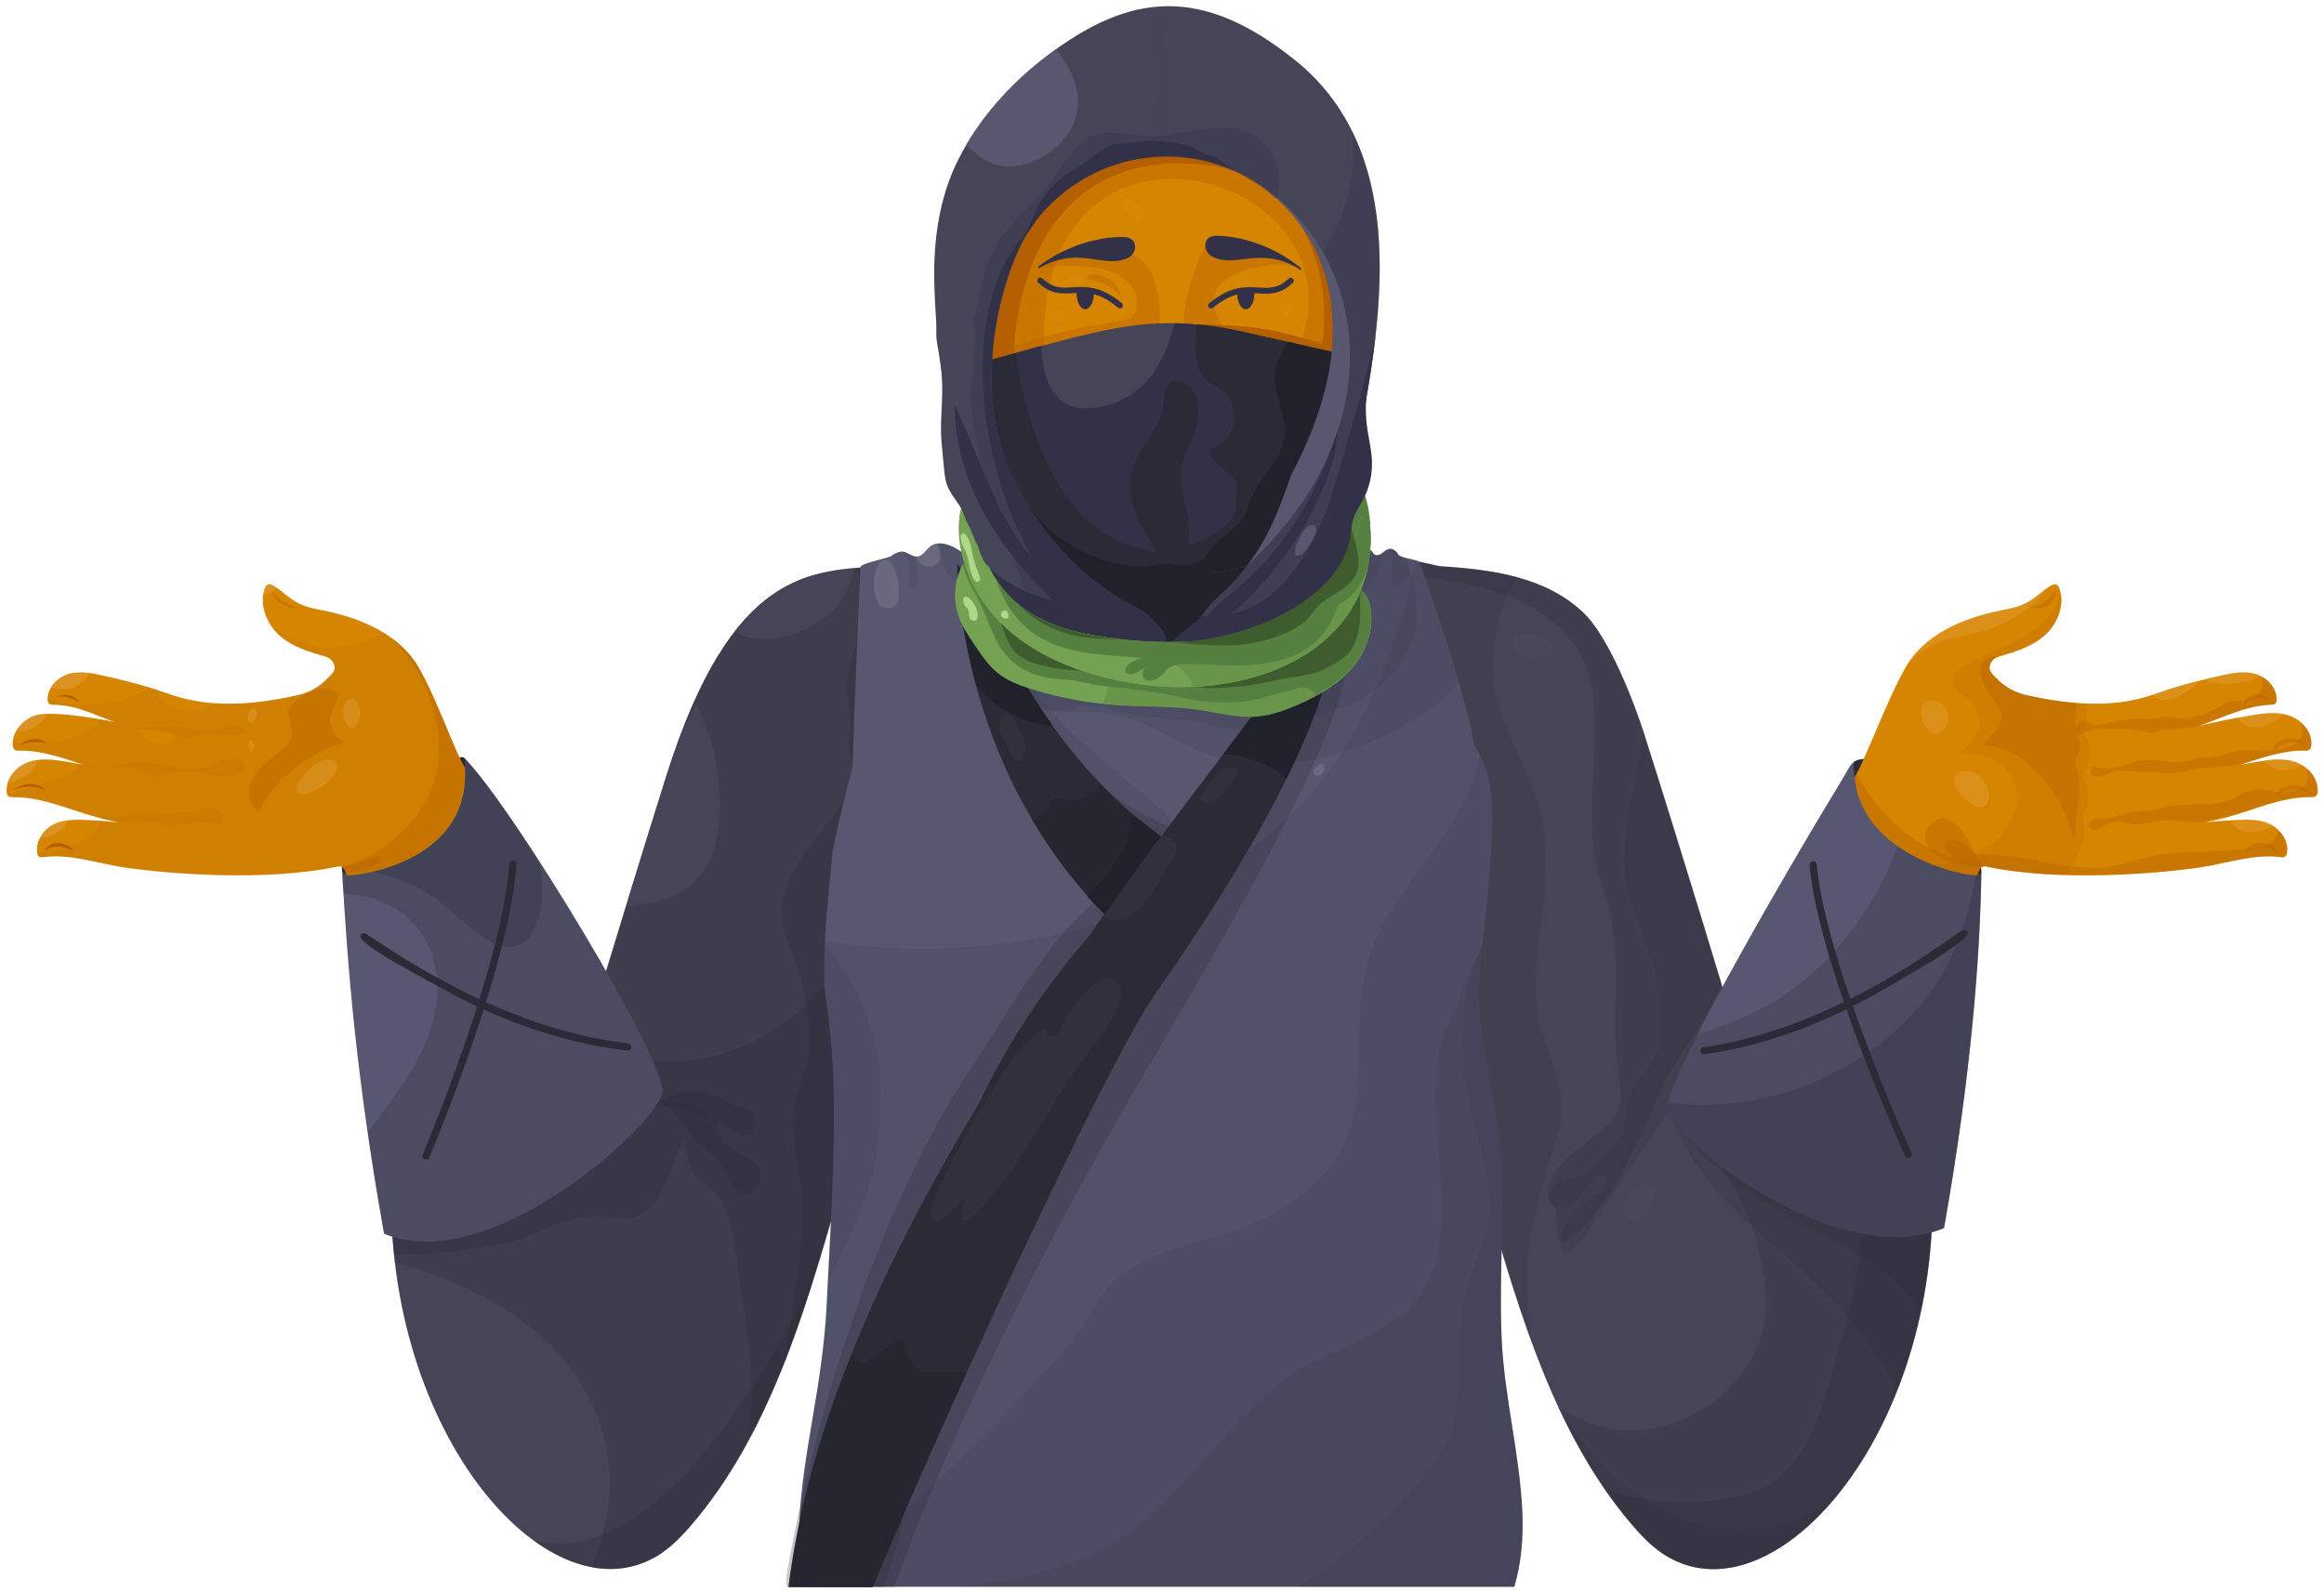 <svg width="232" height="159" viewBox="0 0 232 159" fill="none" xmlns="http://www.w3.org/2000/svg">
    <path d="M90.413 58.289C90.354 57.84 90.276 57.371 89.983 57.039C89.534 56.511 88.773 56.492 88.089 56.531C81.021 56.98 73.055 56.765 66.553 77.357C65.381 81.05 64.249 84.762 63.097 88.474C60.812 95.898 58.567 103.322 56.341 110.746C55.853 112.329 55.385 113.911 54.896 115.494C54.701 116.138 54.506 116.783 54.135 117.33C53.686 117.994 53.002 118.444 52.339 118.835C49.527 120.495 46.383 121.531 43.181 121.863C42.674 121.921 42.127 121.961 41.736 122.312C41.229 122.762 39.179 115.982 39.139 116.685C37.714 142.357 54.467 161.875 65.499 155.428C66.846 154.646 67.978 153.493 69.013 152.282C76.608 143.451 80.142 131.612 83.462 120.183C89.925 97.988 91.643 67.159 90.413 58.289Z" fill="#464558"/>
    <path opacity="0.29" d="M53.236 153.806C57.356 156.815 61.749 157.616 65.498 155.428C66.845 154.646 67.977 153.493 69.012 152.282C74.948 145.366 78.423 136.613 81.235 127.665C75.085 140.13 64.072 156.678 53.236 153.806Z" fill="#2B2B37"/>
    <path opacity="0.29" d="M90.413 58.289C90.354 57.84 90.276 57.371 89.983 57.039C89.534 56.511 88.773 56.492 88.089 56.531C81.021 56.98 73.055 56.765 66.553 77.357C65.382 81.05 64.249 84.762 63.097 88.474C60.813 95.898 58.567 103.322 56.341 110.746C55.853 112.329 55.385 113.911 54.896 115.494C54.701 116.138 54.506 116.783 54.135 117.33C53.686 117.994 53.002 118.444 52.339 118.835C49.527 120.495 46.383 121.531 43.181 121.863C42.674 121.921 42.127 121.961 41.736 122.312C41.229 122.762 39.179 115.982 39.14 116.685C38.964 119.929 39.062 123.074 39.413 126.102C40.995 126.454 42.537 126.982 44.06 127.568C46.13 128.388 48.141 129.326 50.035 130.498C53.608 132.686 56.79 135.637 58.723 139.388C59.719 141.322 60.403 143.412 60.715 145.581C61.066 148.004 60.91 150.426 60.285 152.79C59.953 154.041 59.524 155.291 59.016 156.483C61.262 156.912 63.449 156.6 65.46 155.428C66.807 154.646 67.939 153.493 68.974 152.282C76.569 143.451 80.103 131.612 83.423 120.183C89.925 97.988 91.643 67.159 90.413 58.289Z" fill="#2B2B37"/>
    <path opacity="0.29" d="M88.284 89.412C85.98 93.299 83.598 97.305 80.298 100.411C76.881 103.635 72.391 105.803 67.646 105.979C64.444 106.096 61.281 105.452 58.293 104.299C58.078 105.022 57.864 105.745 57.649 106.467C57.708 106.292 62.218 108.245 62.667 108.402C64.424 109.066 65.889 109.496 67.021 111.156C68.017 112.622 68.466 114.4 68.837 116.119C68.934 116.607 69.052 117.096 69.364 117.486C69.677 117.877 70.145 118.092 70.555 118.366C72.449 119.636 73.015 122.136 73.328 124.403C73.933 128.935 74.89 133.429 75.007 138C75.046 139.837 75.026 141.693 74.909 143.529C78.756 136.32 81.177 128.134 83.5 120.143C86.449 110.004 88.401 98.067 89.553 87.263C89.104 88.005 88.694 88.708 88.284 89.412Z" fill="#2B2B37"/>
    <path opacity="0.29" d="M75.162 112.895C75.534 112.251 75.592 111.371 74.928 110.883C74.421 110.512 73.874 110.59 73.327 110.355C72.741 110.121 72.234 109.769 71.668 109.515C70.476 108.968 68.973 108.753 67.684 109.105C66.747 109.34 66.025 109.906 65.283 110.492C66.884 110.434 68.485 110.766 70.008 111.352C71.14 111.801 72.253 112.329 73.308 112.954C73.932 113.345 74.674 113.774 75.162 112.895Z" fill="#2B2B37"/>
    <path opacity="0.29" d="M69.949 114.361C70.477 114.771 71.023 115.103 71.433 115.63C71.765 116.021 72.039 116.451 72.292 116.9C72.761 117.721 73.444 119.264 74.577 119.284C75.67 119.303 76.237 117.428 75.787 116.588C75.377 115.845 74.499 115.513 73.796 115.142C73.015 114.732 72.156 114.282 71.902 113.364C71.726 112.758 71.687 112.153 71.219 111.684C70.808 111.274 70.34 110.942 69.813 110.688C68.524 110.101 67.118 110.004 65.732 109.808C66.376 110.238 66.903 110.746 67.411 111.371C68.192 112.387 68.915 113.54 69.949 114.361Z" fill="#2B2B37"/>
    <path opacity="0.29" d="M66.103 110.101C65.42 109.457 64.795 109.378 63.975 108.949C63.038 108.441 62.003 108.109 61.007 107.718C59.894 107.268 58.781 106.819 57.629 106.487C57.844 105.764 58.059 105.041 58.273 104.318C59.777 104.885 61.319 105.334 62.901 105.627C62.452 105.217 62.003 104.826 61.534 104.436C60.734 103.771 59.562 103.127 58.722 103.752C58.332 104.045 58.156 104.533 58 105.002C57.414 106.897 56.907 108.812 56.34 110.707C55.852 112.29 55.384 113.872 54.896 115.455C54.7 116.099 54.505 116.744 54.134 117.291C53.685 117.955 53.002 118.405 52.338 118.795C49.526 120.456 46.383 121.492 43.181 121.824C42.673 121.882 42.126 121.921 41.736 122.273C41.228 122.722 39.178 115.943 39.139 116.646C38.963 119.577 39.041 122.41 39.315 125.145C40.388 125.243 41.482 125.243 42.556 125.184C44.782 125.086 46.929 124.696 49.116 124.422C51.147 124.168 52.572 123.543 54.427 122.683C56.633 121.667 59.015 121.277 61.437 121.628C63.428 121.921 64.541 121.316 65.713 119.538C66.474 118.366 66.962 117.037 67.431 115.728C67.782 114.732 68.173 114.4 68.114 113.364C67.646 111.957 66.787 110.727 66.103 110.101Z" fill="#2B2B37"/>
    <path opacity="0.29" d="M89.552 72.61C88.947 73.137 88.323 73.626 87.698 74.094C87.307 74.388 86.858 74.661 86.448 74.993C86.311 75.579 86.136 76.146 85.94 76.713C85.862 76.908 85.784 77.103 85.706 77.299C85.901 77.592 86.116 77.865 86.331 78.139C86.409 78.236 86.272 78.373 86.194 78.275C85.999 78.022 85.804 77.767 85.608 77.513C85.179 78.49 84.632 79.409 84.027 80.288C82.504 82.476 80.649 84.43 79.36 86.774C78.755 87.849 78.228 89.021 78.072 90.252C77.876 91.658 78.247 93.065 78.736 94.374C79.204 95.663 79.77 96.914 80.083 98.242C80.395 99.551 80.61 100.899 80.708 102.248C80.805 103.576 80.825 104.944 80.493 106.233C80.141 107.562 79.556 108.832 79.302 110.18C78.736 113.188 79.809 116.275 80.044 119.264C80.278 122.351 79.829 125.477 79.38 128.525C78.97 131.377 78.657 134.23 77.915 137.024C77.896 137.102 77.876 137.16 77.857 137.239C80.102 131.749 81.821 125.927 83.48 120.202C87.971 104.748 90.177 85.094 90.665 71.594C90.294 71.965 89.904 72.297 89.552 72.61Z" fill="#2B2B37"/>
    <path opacity="0.29" d="M90.412 58.289C90.354 57.84 90.275 57.371 89.983 57.038C89.534 56.511 88.772 56.492 88.089 56.531C87.269 56.589 86.409 56.648 85.531 56.745C85.941 57.976 85.921 59.383 85.902 60.633C85.882 61.513 85.863 62.411 85.707 63.271C85.511 64.287 85.16 65.264 84.867 66.26C84.555 67.413 84.379 68.526 84.633 69.718C84.828 70.636 84.926 71.555 84.886 72.512C84.847 73.528 84.633 74.583 84.906 75.579C85.043 76.126 85.297 76.615 85.59 77.084C85.687 76.83 85.785 76.576 85.863 76.322C85.98 75.97 86.078 75.618 86.175 75.247C85.96 75.462 85.804 75.716 85.707 76.009C85.668 76.126 85.472 76.087 85.511 75.951C85.648 75.521 85.921 75.189 86.253 74.915C86.488 73.997 86.683 73.059 86.917 72.141C86.956 72.023 87.132 72.063 87.112 72.199C86.898 73.039 86.722 73.879 86.527 74.72C86.722 74.563 86.937 74.427 87.132 74.29C87.776 73.821 88.401 73.352 89.026 72.844C89.612 72.356 90.197 71.848 90.705 71.262C90.881 65.518 90.783 60.926 90.412 58.289Z" fill="#2B2B37"/>
    <path d="M64.443 90.291C66.708 89.9 68.895 88.943 70.223 86.969C71.668 84.82 71.941 82.085 71.843 79.565C71.785 78.314 71.648 77.084 71.453 75.853C71.257 74.7 70.867 73.586 70.418 72.512C70.145 71.808 69.813 71.086 69.5 70.343C68.309 72.492 67.294 75.13 66.591 77.377C65.419 81.069 64.287 84.781 63.135 88.493C62.92 89.177 62.725 89.841 62.51 90.525C63.155 90.466 63.799 90.388 64.443 90.291Z" fill="#464558"/>
    <path d="M80.844 57.546C78.326 58.347 75.787 59.91 73.347 63.056C76.334 64.795 80.727 63.271 83.051 61.063C84.261 59.91 84.964 58.406 85.237 56.784C83.793 56.941 82.289 57.175 80.844 57.546Z" fill="#464558"/>
    <path d="M46.323 75.658C46.05 75.814 45.933 76.126 45.796 76.4C45.757 76.771 45.777 77.142 45.679 77.475C45.484 78.217 45.23 78.94 44.859 79.604C44.059 81.05 42.926 82.3 41.696 83.414C40.446 84.547 39.041 85.582 37.537 86.383C36.912 86.716 36.229 86.989 35.526 87.048C35.057 87.087 34.608 86.833 34.14 86.794C34.706 96.621 35.526 107.386 38.338 123.192C48.92 127.568 65.595 112.329 66.122 109.086C66.63 106.116 51.107 80.425 46.323 75.658Z" fill="#575771"/>
    <path opacity="0.25" d="M46.323 75.658C46.05 75.814 45.933 76.126 45.796 76.4C45.757 76.771 45.777 77.142 45.679 77.475C45.484 78.217 45.23 78.94 44.859 79.604C44.059 81.05 42.926 82.3 41.696 83.414C40.446 84.547 39.041 85.582 37.537 86.383C36.912 86.716 36.229 86.989 35.526 87.048C35.057 87.087 34.608 86.833 34.14 86.794C34.179 87.614 34.237 88.435 34.296 89.255C37.322 89.353 40.29 90.604 42.047 93.202C44.332 96.582 43.941 100.978 42.301 104.553C40.856 107.66 38.728 110.336 36.717 113.071C37.166 116.217 37.713 119.577 38.357 123.192C48.94 127.568 65.614 112.329 66.141 109.086C66.63 106.116 51.107 80.425 46.323 75.658Z" fill="#2B2B37"/>
    <path opacity="0.25" d="M37.049 87.008C39.177 87.477 41.325 88.278 43.141 89.49C44.488 90.369 45.601 91.561 46.87 92.557C48.061 93.495 49.857 94.921 51.497 94.491C52.415 94.257 53.001 93.475 53.391 92.655C53.918 91.541 54.133 90.31 54.133 89.079C54.133 88.064 54.035 87.067 53.86 86.071C50.794 81.323 47.924 77.279 46.304 75.657C46.03 75.814 45.913 76.126 45.776 76.4C45.737 76.771 45.757 77.142 45.659 77.474C45.464 78.217 45.21 78.94 44.839 79.604C44.039 81.05 42.906 82.3 41.676 83.414C40.426 84.547 39.021 85.582 37.517 86.383C37.146 86.579 36.756 86.754 36.346 86.891C36.599 86.911 36.834 86.969 37.049 87.008Z" fill="#2B2B37"/>
    <path d="M45.445 75.834C45.445 75.834 46.128 75.384 46.382 75.736C46.46 75.834 46.401 76.635 46.401 76.635L34.589 87.36C34.589 87.36 34.042 87.126 34.14 86.54C34.315 85.524 45.445 75.834 45.445 75.834Z" fill="#2B2B37"/>
    <path d="M62.685 104.182C49.662 102.736 38.123 94.198 36.541 93.241C36.346 93.124 36.073 93.182 35.995 93.397C35.799 93.866 37.498 94.902 38.084 95.292C39.158 96.035 43.199 98.203 45.425 99.395C49.35 101.466 55.5 104.104 62.627 104.905C62.744 104.924 62.861 104.866 62.939 104.787C62.978 104.729 63.017 104.67 63.037 104.592C63.017 104.377 62.881 104.201 62.685 104.182Z" fill="#2B2B37"/>
    <path d="M42.808 115.67C42.711 115.787 42.535 115.826 42.379 115.748C42.203 115.65 42.125 115.435 42.203 115.259C42.281 115.103 50.209 96.289 50.833 86.247C50.853 86.051 51.029 85.895 51.224 85.915C51.419 85.934 51.575 86.11 51.556 86.305C50.911 96.484 42.926 115.435 42.847 115.592C42.847 115.611 42.828 115.631 42.808 115.67Z" fill="#2B2B37"/>
    <path d="M46.402 76.634C45.367 74.993 43.727 70.07 41.852 66.749C39.919 63.31 36.014 61.728 32.324 60.966C31.426 60.79 30.508 60.633 29.688 60.184C28.829 59.735 28.146 58.992 27.306 58.484C27.13 58.387 26.916 58.289 26.74 58.367C26.564 58.445 26.466 58.641 26.408 58.836C25.881 60.399 26.603 62.216 27.775 63.33C29.083 64.561 30.84 65.088 32.5 65.557C32.851 65.655 33.163 65.909 33.32 66.28C33.632 66.983 33.046 67.374 32.715 67.725C31.914 68.585 30.86 69.152 29.747 69.406C21.116 71.359 17.641 69.503 15.239 68.741C13.619 68.234 11.979 67.843 10.339 67.472C9.226 67.218 8.054 66.983 6.941 67.276C5.828 67.569 4.793 68.546 4.754 69.757C4.754 69.933 4.774 70.148 4.911 70.265C5.028 70.363 5.184 70.363 5.321 70.363C7.82 70.441 9.089 71.262 11.471 72.102C10.983 71.985 5.301 70.871 3.544 71.438C2.333 71.828 1.24 72.962 1.279 74.309C1.279 74.505 1.318 74.739 1.474 74.857C1.611 74.954 1.767 74.954 1.923 74.954C4.11 74.915 6.219 75.658 8.327 76.361C7.781 76.263 7.234 76.166 6.707 76.068C5.457 75.853 4.149 75.677 2.939 76.068C1.728 76.459 0.635 77.592 0.654 78.959C0.654 79.174 0.693 79.389 0.849 79.506C0.986 79.604 1.142 79.604 1.298 79.604C4.266 79.546 7.078 80.933 9.948 81.675C10.573 81.851 11.217 81.968 11.861 82.105C10.866 82.007 9.889 81.948 8.894 81.89C7.742 81.831 6.551 81.792 5.496 82.261C4.442 82.73 3.563 83.863 3.7 85.075C3.72 85.25 3.778 85.465 3.934 85.543C4.051 85.621 4.208 85.602 4.344 85.582C7 85.231 9.655 86.188 12.311 86.598C16.665 87.243 26.427 88.064 33.73 86.52C34.394 86.383 34.511 87.126 34.589 87.38C34.628 87.595 47.046 86.52 46.402 76.634Z" fill="#D58500"/>
    <g opacity="0.36">
        <path opacity="0.36" d="M46.382 76.634C45.347 74.993 43.707 70.07 41.833 66.749C40.974 65.225 39.724 64.052 38.279 63.173C36.425 64.385 33.964 64.834 31.875 64.56C30.04 64.306 28.4 63.544 26.994 62.47C27.209 62.782 27.462 63.095 27.716 63.349C29.024 64.58 30.782 65.107 32.441 65.576C32.793 65.674 33.105 65.928 33.261 66.299C33.574 67.002 32.988 67.393 32.656 67.745C31.856 68.605 30.801 69.171 29.688 69.425C26.057 70.246 23.343 70.402 21.234 70.226C20.394 70.871 19.203 71.164 18.266 70.929C17.583 70.754 15.298 70.011 15.845 68.976C15.611 68.898 15.396 68.819 15.181 68.761C15.103 68.741 15.005 68.702 14.927 68.683C13.56 69.523 11.979 70.011 10.397 70.226C8.523 70.46 6.531 70.363 4.696 69.777V69.796C4.696 69.972 4.716 70.187 4.852 70.304C4.969 70.402 5.126 70.402 5.262 70.402C7.761 70.48 9.031 71.301 11.413 72.141C11.276 72.102 10.729 71.984 9.948 71.867C9.948 72.473 8.894 72.903 8.464 73.118C7.664 73.508 6.844 73.86 5.965 74.036C4.462 74.329 2.783 74.388 1.221 74.055C1.221 74.153 1.201 74.231 1.201 74.329C1.201 74.524 1.24 74.759 1.396 74.876C1.533 74.974 1.689 74.974 1.845 74.974C4.032 74.935 6.141 75.677 8.25 76.38C8.054 76.341 7.859 76.302 7.664 76.283C8.152 77.005 5.594 77.806 5.223 77.924C4.364 78.217 3.505 78.49 2.646 78.744C2.002 78.92 1.318 79.135 0.615 79.252C0.654 79.35 0.693 79.448 0.771 79.526C0.908 79.624 1.064 79.624 1.221 79.624C4.188 79.565 7 80.952 9.87 81.694C10.495 81.87 11.139 81.987 11.784 82.124C11.159 82.066 10.534 82.026 9.909 81.968C10.065 82.339 9.636 82.886 9.402 83.121C8.855 83.668 8.132 84.019 7.41 84.273C6.414 84.644 5.36 84.938 4.325 85.153C4.11 85.192 3.895 85.231 3.681 85.27C3.72 85.387 3.778 85.504 3.876 85.563C3.993 85.641 4.149 85.621 4.286 85.602C6.941 85.25 9.597 86.207 12.252 86.618C16.606 87.263 26.369 88.083 33.671 86.54C34.335 86.403 34.472 87.145 34.55 87.399C34.628 87.595 47.027 86.52 46.382 76.634ZM15.943 74.231C15.493 74.231 15.025 74.153 14.673 73.879C14.517 73.762 14.38 73.626 14.244 73.489C14.127 73.352 14.029 73.059 13.853 72.981C13.736 72.922 13.834 72.766 13.951 72.805C13.951 72.805 13.97 72.805 13.97 72.825C14.556 72.668 15.22 72.746 15.806 72.844C16.274 72.922 16.899 72.942 17.29 73.254C17.309 73.254 17.309 73.274 17.309 73.274L17.329 73.293C17.778 73.86 16.255 74.231 15.943 74.231Z" fill="#B45F00"/>
    </g>
    <path opacity="0.5" d="M7.196 68.702C7.723 68.566 8.601 67.921 8.953 67.237C8.27 67.139 7.586 67.139 6.903 67.315C6.141 67.51 5.419 68.038 5.028 68.722C5.77 68.859 6.59 68.859 7.196 68.702Z" fill="#E2A040"/>
    <path opacity="0.5" d="M3.466 72.59C3.759 72.395 4.598 71.809 4.618 71.32C4.188 71.34 3.817 71.379 3.544 71.477C2.763 71.731 2.021 72.297 1.611 73.04C2.255 73.04 2.9 72.942 3.466 72.59Z" fill="#E2A040"/>
    <path opacity="0.5" d="M0.752 78.158C1.279 78.08 1.787 77.885 2.216 77.67C2.9 77.318 3.681 76.713 3.72 75.892C3.446 75.931 3.193 75.99 2.919 76.068C1.943 76.38 1.045 77.162 0.752 78.158Z" fill="#E2A040"/>
    <path opacity="0.5" d="M27.657 58.738C27.54 58.66 27.423 58.582 27.286 58.504C27.111 58.406 26.896 58.309 26.72 58.387C26.544 58.465 26.447 58.66 26.388 58.856C26.33 59.032 26.291 59.207 26.252 59.403C26.759 59.364 27.267 59.11 27.657 58.738Z" fill="#E2A040"/>
    <path opacity="0.4" d="M30.391 77.318C29.942 77.846 28.907 79.428 30.352 79.272C31.211 79.174 31.973 78.744 32.597 78.158C33.007 77.787 33.496 77.318 33.632 76.771C33.906 75.638 32.246 75.228 30.391 77.318Z" fill="#E2A040"/>
    <path opacity="0.4" d="M24.788 71.867C24.827 72.199 25.198 72.102 25.354 71.926C25.491 71.77 25.608 71.574 25.647 71.379C25.822 70.519 24.631 70.265 24.788 71.867Z" fill="#E2A040"/>
    <path opacity="0.4" d="M24.885 74.856C24.904 74.954 24.944 75.091 25.022 75.169C25.1 75.247 25.158 75.13 25.197 75.071C25.393 74.759 25.471 74.427 25.256 74.114C24.826 73.489 24.69 74.114 24.885 74.856Z" fill="#E2A040"/>
    <path opacity="0.4" d="M34.277 71.438C34.355 71.809 34.609 72.629 35.097 72.649C35.37 72.668 35.565 72.395 35.682 72.16C35.897 71.75 36.034 71.32 35.936 70.851C35.468 68.78 33.964 69.992 34.277 71.438Z" fill="#E2A040"/>
    <path opacity="0.5" d="M5.497 82.242C4.852 82.535 4.286 83.062 3.954 83.707C5.165 83.55 6.453 83.043 6.707 81.909C6.297 81.968 5.887 82.066 5.497 82.242Z" fill="#E2A040"/>
    <g opacity="0.36">
        <path opacity="0.36" d="M10.514 76.576C9.792 76.595 9.07 76.517 8.367 76.381C8.367 76.4 8.367 76.42 8.347 76.42C8.757 76.517 9.187 76.595 9.616 76.692C9.909 76.634 10.222 76.595 10.514 76.576Z" fill="#B45F00"/>
        <path opacity="0.36" d="M24.339 76.166C24.085 75.775 23.577 75.716 23.148 75.736C22.035 75.794 21.097 76.478 20.023 76.693C18.676 76.947 17.446 76.576 16.138 76.322C15.318 76.166 14.478 76.048 13.658 76.087C12.877 76.126 12.135 76.361 11.374 76.498C11.159 76.537 10.944 76.556 10.729 76.576C10.788 76.576 10.847 76.576 10.905 76.576C11.608 76.556 12.311 76.537 13.014 76.615C13.854 76.713 14.634 77.045 15.357 77.475C16.821 77.592 15.337 77.025 18.774 77.123C19.867 77.162 20.902 77.24 21.898 77.572C23.772 77.396 24.846 76.947 24.339 76.166Z" fill="#B45F00"/>
        <path opacity="0.36" d="M18.656 73.684C19.437 73.469 20.238 73.352 21.038 73.333C21.741 73.313 22.464 73.294 23.167 73.333C23.421 73.352 23.674 73.372 23.909 73.411C24.006 73.372 24.084 73.333 24.123 73.313C24.572 72.864 24.006 72.434 23.557 72.415C22.522 72.375 21.624 72.981 20.589 72.942C19.418 72.903 18.285 72.493 17.114 72.512C15.962 72.551 14.829 72.668 13.677 72.727C13.482 72.727 12.701 72.532 12.506 72.512C12.935 72.629 13.345 72.747 13.736 72.864C14.478 72.825 15.239 72.942 15.942 73.04C16.821 73.157 17.66 73.372 18.481 73.684C18.559 73.684 18.617 73.684 18.656 73.684Z" fill="#B45F00"/>
        <path opacity="0.36" d="M22.191 81.695C22.171 81.48 22.112 81.265 21.995 81.089C21.839 80.874 21.546 80.757 21.273 80.718C21 80.679 20.726 80.718 20.453 80.776C20.082 80.835 19.691 80.894 19.32 80.952C17.524 81.226 15.767 81.304 13.951 81.304C12.662 81.304 11.413 81.597 10.143 81.656C10.065 81.656 9.968 81.656 9.87 81.675C9.89 81.675 9.909 81.695 9.929 81.695C10.475 81.831 11.745 82.105 11.745 82.105C11.764 82.124 11.842 82.163 11.92 82.183C13.619 81.831 15.454 81.851 16.88 82.574C17.485 82.593 17.134 82.398 18.207 82.242C18.813 82.144 19.398 82.144 20.004 82.124C20.492 82.105 21.078 81.988 21.527 82.203C21.722 82.3 21.976 82.378 22.112 82.222C22.21 82.124 22.21 81.968 22.21 81.812C22.21 81.773 22.21 81.734 22.191 81.695Z" fill="#B45F00"/>
    </g>
    <path opacity="0.36" d="M33.3 70.675C33.457 70.324 33.847 69.621 33.613 69.249C33.144 68.526 32.09 68.722 31.407 68.956C30.606 69.23 29.767 69.66 29.2 70.285C28.829 70.695 28.771 71.086 28.888 71.652C29.005 72.219 29.181 72.785 29.122 73.372C29.005 74.329 28.029 74.993 27.326 75.521C26.369 76.244 25.432 77.103 25.022 78.256C24.612 79.409 24.983 80.366 25.881 81.05C26.623 79.272 28.009 77.826 29.513 76.654C30.938 75.54 32.598 74.622 34.374 74.153C33.574 73.704 32.871 72.746 32.929 71.809C32.929 71.437 33.144 71.027 33.3 70.675Z" fill="#B45F00"/>
    <path opacity="0.36" d="M46.402 76.634C45.367 74.993 43.727 70.07 41.853 66.749C41.169 65.537 40.232 64.561 39.158 63.76C40.564 65.225 41.735 66.905 42.536 68.8C43.493 71.086 44.02 73.802 43.727 76.283C43.434 78.686 42.204 80.894 40.564 82.632C38.865 84.449 36.796 85.778 34.394 86.462C34.316 86.481 34.218 86.501 34.14 86.54C34.453 86.716 34.531 87.165 34.589 87.36C34.628 87.595 47.046 86.52 46.402 76.634Z" fill="#B45F00"/>
    <path opacity="0.36" d="M37.811 86.09C37.908 85.993 38.065 85.836 38.045 85.68C38.006 85.387 37.596 85.504 37.42 85.543C37.108 85.641 36.815 85.778 36.503 85.915C35.761 86.227 34.96 86.364 34.179 86.579C34.394 86.735 34.492 87.028 34.55 87.224C34.999 87.165 35.448 87.067 35.878 86.95C36.542 86.774 37.323 86.559 37.811 86.09Z" fill="#B45F00"/>
    <path opacity="0.36" d="M27.15 58.914C27.15 58.914 27.052 60.458 29.688 60.751C29.688 60.751 28.751 60.36 28.204 59.969C27.501 59.461 27.15 58.914 27.15 58.914Z" fill="#B45F00"/>
    <path d="M4.481 84.996C4.481 84.996 5.438 83.98 7.41 84.996C7.41 84.996 6.922 84.234 5.829 84.176C4.735 84.117 4.481 84.996 4.481 84.996Z" fill="#B45F00"/>
    <path d="M1.26 78.901C1.26 78.901 3.251 77.455 4.501 78.901C4.481 78.901 3.095 78.119 1.26 78.901Z" fill="#B45F00"/>
    <path d="M1.943 74.329C1.943 74.329 3.759 73.118 4.735 74.329C4.735 74.329 4.462 73.821 1.943 74.329Z" fill="#B45F00"/>
    <path d="M5.614 69.64C6.492 69.347 7.332 69.796 7.957 70.129C6.883 68.8 5.614 69.64 5.614 69.64Z" fill="#B45F00"/>
    <path d="M141.587 58.289C141.646 57.84 139.811 56.472 140.084 56.14C140.533 55.612 143.208 56.511 143.891 56.55C148.909 56.863 154.279 57.586 158.028 61.141C161.093 64.033 163.866 72.453 163.924 72.649C167.946 85.309 171.793 98.027 175.62 110.746C176.108 112.329 176.577 113.911 177.065 115.494C177.26 116.138 177.455 116.783 177.826 117.33C178.275 117.994 178.959 118.444 179.622 118.834C182.434 120.495 185.578 121.531 188.78 121.863C189.287 121.921 189.834 121.96 190.225 122.312C190.732 122.761 192.782 115.982 192.822 116.685C194.286 142.377 177.514 161.894 166.482 155.447C165.135 154.666 164.002 153.513 162.967 152.302C155.372 143.471 151.838 131.631 148.519 120.202C142.095 97.988 140.377 67.159 141.587 58.289Z" fill="#464558"/>
    <path opacity="0.25" d="M144.829 58.016C147.699 58.505 150.589 59.286 153.108 60.771C154.591 61.63 155.958 62.725 156.973 64.112C158.125 65.655 158.75 67.433 159.024 69.348C159.844 75.17 158.047 81.129 159.473 86.892C159.844 88.396 160.469 89.823 160.781 91.347C161.074 92.734 161.23 94.16 161.289 95.586C161.406 98.517 161.171 101.467 161.308 104.417C161.367 105.745 161.562 107.054 161.738 108.383C161.835 109.125 161.913 109.887 161.64 110.591C160.781 112.798 158.418 113.873 156.739 115.338C155.782 116.178 154.884 117.292 154.572 118.562C154.435 119.148 154.533 119.695 154.884 120.164C155.06 120.398 155.177 120.613 155.275 120.887C155.47 121.57 155.431 122.293 155.49 122.977C155.509 123.251 155.509 123.641 155.685 123.895C155.9 124.188 156.31 123.934 156.544 123.778C158.594 122.411 160.137 120.164 161.367 118.093C162.655 115.924 163.71 113.619 164.725 111.313C165.213 110.2 165.662 109.067 166.228 107.992C166.834 106.82 167.537 105.687 168.259 104.593C169.587 102.541 170.973 100.47 171.832 98.165C169.255 89.647 166.638 81.148 163.944 72.669C163.866 72.454 161.25 64.209 158.047 61.162C154.299 57.606 148.929 56.883 143.911 56.57C143.247 56.531 140.553 55.633 140.104 56.16C139.928 56.375 140.631 57.02 141.139 57.586C142.369 57.664 143.599 57.801 144.829 58.016Z" fill="#2B2B37"/>
    <path opacity="0.25" d="M192.841 116.685C192.802 115.982 190.752 122.762 190.244 122.312C189.854 121.98 189.307 121.921 188.799 121.863C185.597 121.531 182.454 120.495 179.642 118.835C178.978 118.444 178.295 117.994 177.846 117.33C177.475 116.783 177.279 116.138 177.084 115.494C176.596 113.911 176.127 112.329 175.639 110.746C175.054 108.792 174.448 106.839 173.863 104.885C173.238 106.507 172.574 108.109 171.832 109.672C171.812 109.711 171.754 109.73 171.715 109.711C171.09 109.535 170.446 109.398 169.801 109.359C169.157 109.32 168.337 109.3 167.771 109.691C166.775 110.375 167.634 111.41 168.142 112.114C168.942 113.227 169.84 114.263 170.719 115.298C171.324 116.002 172.027 116.705 172.515 117.526C173.902 119.811 174.956 122.273 175.581 124.872C176.147 127.216 176.557 129.814 176.108 132.217C175.327 136.398 172.164 139.857 168.356 141.576C166.462 142.435 164.373 142.943 162.284 142.846C160.078 142.748 157.949 142.025 156.095 140.833C155.899 140.716 155.724 140.579 155.528 140.462C157.52 144.741 159.902 148.765 162.948 152.302C163.983 153.513 165.115 154.666 166.462 155.447C177.533 161.875 194.305 142.357 192.841 116.685Z" fill="#2B2B37"/>
    <path opacity="0.25" d="M192.841 116.685C192.802 115.982 190.752 122.761 190.244 122.312C189.854 121.98 189.307 121.921 188.799 121.863C187.764 121.765 186.749 121.57 185.734 121.335C185.753 121.472 185.753 121.589 185.773 121.726C185.968 124.559 185.5 127.333 184.777 130.068C184.094 132.725 183.371 135.402 182.61 138.04C182.044 139.993 181.438 141.947 180.501 143.764C179.661 145.405 178.529 146.929 176.987 147.984C175.19 149.215 173.121 149.625 170.973 149.84C167.341 150.192 163.651 149.82 160.195 148.687C161.054 149.938 161.972 151.149 162.967 152.302C164.002 153.513 165.135 154.666 166.482 155.447C177.533 161.875 194.305 142.357 192.841 116.685Z" fill="#2B2B37"/>
    <path opacity="0.18" d="M152.404 127.841C152.346 125.008 152.892 122.195 153.654 119.479C154.044 118.073 154.474 116.705 154.865 115.298C155.275 113.872 155.821 112.348 155.86 110.863C155.919 107.991 154.591 105.295 153.791 102.599C152.932 99.649 153.205 96.64 153.615 93.632C154.025 90.545 154.396 87.438 154.201 84.312C154.103 82.769 153.869 81.245 153.361 79.76C152.873 78.353 152.268 77.005 151.662 75.657C150.569 73.196 149.339 70.597 149.085 67.882C148.851 65.342 149.241 62.704 150.12 60.321C150.471 59.383 150.901 58.484 151.409 57.625C148.987 56.96 146.391 56.706 143.891 56.55C143.227 56.511 140.533 55.612 140.084 56.14C139.811 56.472 141.646 57.859 141.587 58.289C140.357 67.159 142.076 97.988 148.538 120.183C149.827 124.617 151.155 129.111 152.736 133.487C152.541 131.592 152.443 129.717 152.404 127.841Z" fill="#2B2B37"/>
    <path opacity="0.18" d="M170.7 118.112C173.804 121.863 177.768 124.754 181.224 128.154C184.426 131.28 187.394 134.757 189.444 138.762C191.924 132.471 193.31 124.891 192.841 116.685C192.802 115.982 190.752 122.761 190.244 122.312C189.854 121.98 189.307 121.921 188.799 121.863C185.597 121.531 182.454 120.495 179.642 118.835C178.978 118.444 178.295 117.994 177.846 117.33C177.475 116.783 177.28 116.138 177.084 115.494C176.596 113.911 176.128 112.329 175.639 110.746C174.605 107.308 173.57 103.869 172.515 100.431C171.656 102.189 170.973 104.045 170.192 105.842C169.333 107.816 168.396 109.769 167.283 111.625C167.244 111.703 167.205 111.762 167.146 111.84C167.888 114.107 169.138 116.217 170.7 118.112Z" fill="#2B2B37"/>
    <path opacity="0.18" d="M169.684 115.005C171.558 117.154 174.077 118.639 176.459 120.144C180.989 122.996 186.261 124.891 190.088 128.779C190.673 129.385 191.259 130.049 191.825 130.752C192.724 126.395 193.134 121.667 192.86 116.685C192.821 115.982 190.771 122.762 190.263 122.312C189.873 121.98 189.326 121.921 188.819 121.863C185.616 121.531 182.473 120.495 179.661 118.835C178.997 118.444 178.314 117.994 177.865 117.33C177.494 116.783 177.299 116.138 177.103 115.494C176.615 113.911 176.147 112.329 175.659 110.746C174.624 107.308 173.589 103.869 172.535 100.431C171.675 102.189 170.992 104.045 170.211 105.842C169.391 107.737 168.493 109.613 167.419 111.41C168.063 112.641 168.766 113.931 169.684 115.005Z" fill="#2B2B37"/>
    <path opacity="0.18" d="M171.851 152.653C167.497 152.106 163.631 149.723 160.546 146.695C158.828 145.014 157.285 143.139 155.918 141.166C157.832 145.171 160.116 148.941 162.987 152.263C164.021 153.474 165.154 154.627 166.501 155.408C171.5 158.339 177.67 155.916 182.785 150.035C179.505 152.009 175.678 153.122 171.851 152.653Z" fill="#2B2B37"/>
    <path opacity="0.18" d="M162.363 83.023C162.206 84.351 162.07 85.68 162.226 87.008C162.343 88.181 162.616 89.353 162.987 90.466C163.807 92.987 164.959 95.429 165.467 98.047C165.682 99.2 165.565 100.274 165.623 101.427C165.701 102.775 165.838 104.103 165.272 105.373C164.569 106.956 162.987 108.069 162.519 109.73C162.226 110.746 162.402 111.86 162.089 112.856C161.816 113.716 161.191 114.419 160.566 115.083C159.59 116.119 158.536 117.135 157.208 117.623C156.622 117.838 155.978 117.936 155.451 118.248C154.923 118.561 154.474 119.206 154.67 119.792C154.904 120.554 155.958 120.749 156.661 120.378C157.364 120.007 157.794 119.303 158.262 118.659C158.731 118.014 159.336 117.389 160.137 117.311C160.43 117.897 160.137 118.62 159.688 119.069C159.239 119.518 158.633 119.811 158.106 120.182C156.837 121.062 155.978 122.488 155.783 124.031C155.724 124.442 155.822 125.008 156.232 125.106C156.505 125.164 156.778 124.969 156.993 124.774C158.399 123.484 157.384 124.383 167.049 110.336C169.314 107.054 170.075 105.842 171.52 102.13C171.793 101.427 172.125 100.743 172.457 100.079C169.684 90.935 166.892 81.811 164.003 72.707C163.964 73.547 163.886 74.407 163.768 75.247C163.358 77.865 162.675 80.424 162.363 83.023Z" fill="#2B2B37"/>
    <path d="M196.902 86.911C196.531 86.559 196.395 86.071 196.453 85.563C196.512 85.074 196.941 84.312 197.488 84.019C196.492 82.417 195.262 80.971 193.876 79.76C192.177 78.256 190.088 76.829 187.882 76.204C184.855 75.345 184.972 76.107 183.996 77.709C177.514 88.376 166.091 108.206 166.501 110.746C167.029 113.97 183.488 127.001 194.071 122.625C196.785 107.347 197.683 95.448 197.8 86.93C197.468 87.008 197.137 87.145 196.902 86.911Z" fill="#575771"/>
    <path opacity="0.25" d="M196.902 86.911C196.531 86.559 196.395 86.071 196.453 85.563C196.512 85.074 196.941 84.312 197.488 84.019C196.492 82.417 195.262 80.971 193.876 79.76C192.177 78.256 190.088 76.829 187.882 76.204C184.855 75.345 184.972 76.107 183.996 77.709C177.514 88.376 166.091 108.206 166.501 110.746C167.029 113.97 183.488 127.001 194.071 122.625C196.785 107.347 197.683 95.448 197.8 86.93C197.468 87.008 197.137 87.145 196.902 86.911Z" fill="#2B2B37"/>
    <path d="M171.481 102.619C173.765 101.778 176.03 100.782 178.061 99.415C182.317 96.543 185.676 92.44 187.98 87.868C189.268 85.348 190.205 82.632 190.088 79.76C190.049 78.803 189.913 77.845 189.717 76.908C189.112 76.615 188.507 76.38 187.882 76.204C184.856 75.345 184.973 76.107 183.996 77.709C179.701 84.781 173.238 95.878 169.47 103.283C170.153 103.087 170.817 102.873 171.481 102.619Z" fill="#575771"/>
    <path opacity="0.25" d="M196.687 90.076C196.102 92.518 195.262 94.921 193.993 97.09C192.88 99.004 191.494 100.743 189.912 102.286C183.82 108.187 174.956 111.195 166.541 110.082C166.482 110.375 166.462 110.609 166.482 110.766C167.009 113.989 183.469 127.02 194.052 122.644C196.766 107.366 197.664 95.468 197.781 86.95C197.605 86.989 197.429 87.047 197.273 87.047C197.117 88.063 196.941 89.079 196.687 90.076Z" fill="#2B2B37"/>
    <path d="M170.035 104.572C183 102.755 194.305 93.885 195.867 92.889C196.062 92.772 196.336 92.831 196.433 93.026C196.648 93.495 194.969 94.569 194.403 94.98C193.348 95.742 189.365 98.047 187.179 99.278C183.313 101.466 177.24 104.279 170.153 105.276C170.035 105.295 169.918 105.256 169.84 105.158C169.782 105.1 169.762 105.041 169.743 104.963C169.703 104.787 169.84 104.611 170.035 104.572Z" fill="#2B2B37"/>
    <path d="M190.225 115.494C190.342 115.611 190.518 115.65 190.654 115.572C190.83 115.474 190.908 115.259 190.811 115.083C190.732 114.927 182.278 96.347 181.36 86.325C181.341 86.129 181.165 85.973 180.97 85.992C180.775 86.012 180.618 86.188 180.638 86.383C181.575 96.543 190.088 115.259 190.166 115.415C190.186 115.435 190.205 115.454 190.225 115.494Z" fill="#2B2B37"/>
    <path d="M186.202 75.755C186.202 75.755 185.382 75.853 185.148 76.048C184.894 76.243 185.148 77.591 185.148 77.591L191.298 84.84L197.41 87.36C197.41 87.36 197.917 87.36 197.761 86.618C197.625 86.012 186.202 75.755 186.202 75.755Z" fill="#2B2B37"/>
    <path d="M185.149 77.591C186.184 75.95 188.292 70.07 190.167 66.748C192.1 63.31 196.005 61.727 199.695 60.965C200.593 60.789 201.511 60.633 202.331 60.184C203.19 59.734 203.874 58.992 204.713 58.484C204.889 58.386 205.104 58.289 205.279 58.367C205.455 58.445 205.553 58.64 205.611 58.836C206.139 60.399 205.416 62.216 204.245 63.329C202.936 64.56 201.179 65.088 199.519 65.557C199.168 65.654 198.856 65.908 198.699 66.279C198.387 66.983 198.973 67.374 199.305 67.725C200.105 68.585 201.16 69.151 202.273 69.405C210.903 71.359 214.378 69.503 216.78 68.741C218.4 68.233 220.04 67.842 221.681 67.471C222.794 67.217 223.965 66.983 225.078 67.276C226.191 67.569 227.226 68.546 227.265 69.757C227.265 69.933 227.245 70.148 227.109 70.265C226.991 70.363 226.835 70.363 226.699 70.363C224.199 70.441 221.876 71.652 219.474 72.492C221.212 72.062 222.969 71.73 224.727 71.437C225.976 71.222 227.265 71.046 228.475 71.437C229.686 71.828 230.779 72.961 230.74 74.309C230.74 74.505 230.701 74.739 230.545 74.856C230.408 74.954 230.252 74.954 230.096 74.954C227.909 74.915 225.8 75.657 223.692 76.361C224.238 76.263 224.785 76.165 225.312 76.068C226.562 75.853 227.87 75.677 229.081 76.068C230.291 76.458 231.385 77.591 231.365 78.959C231.365 79.174 231.326 79.389 231.17 79.506C231.033 79.604 230.877 79.604 230.721 79.604C227.753 79.545 224.941 80.932 222.071 81.675C221.446 81.851 220.802 81.968 220.158 82.105C221.153 82.007 222.13 81.948 223.125 81.89C224.277 81.831 225.468 81.792 226.523 82.261C227.577 82.73 228.456 83.863 228.319 85.074C228.3 85.25 228.241 85.465 228.085 85.543C227.968 85.621 227.812 85.602 227.675 85.582C225.019 85.231 222.364 86.188 219.709 86.598C215.354 87.243 205.592 88.063 198.289 86.52C197.626 86.383 197.489 87.126 197.411 87.38C196.2 87.555 185.852 85.445 185.149 77.591Z" fill="#D58500"/>
    <path opacity="0.4" d="M193.31 70.011C191.514 69.444 191.455 71.496 192.275 72.629C192.509 72.961 192.88 73.352 193.31 73.313C193.876 73.274 194.247 72.668 194.403 72.18C194.677 71.261 194.267 70.304 193.31 70.011Z" fill="#E2A040"/>
    <path opacity="0.4" d="M197.332 77.279C196.61 76.849 195.477 76.79 195.145 77.552C194.794 78.353 195.614 79.272 196.161 79.76C196.707 80.249 198.133 81.225 198.465 79.975C198.738 78.842 198.23 77.982 197.332 77.279Z" fill="#E2A040"/>
    <path opacity="0.18" d="M207.231 85.856C207.7 84.84 208.11 83.687 208.051 82.534C208.032 82.183 207.973 81.831 207.895 81.479C207.876 81.362 208.012 81.225 208.051 81.128C208.266 80.678 208.442 80.209 208.461 79.721C208.461 79.213 208.383 78.725 208.208 78.256C208.11 77.982 207.915 77.63 207.993 77.318C208.071 76.986 208.286 76.712 208.403 76.4C208.54 76.028 208.637 75.657 208.657 75.266C208.696 74.426 208.461 73.606 207.7 73.137C207.661 73.117 207.641 73.039 207.661 73C208.149 72.336 208.481 71.515 208.364 70.675C208.344 70.558 208.325 70.402 208.286 70.265C206.607 70.206 204.635 69.952 202.272 69.425C201.159 69.171 200.105 68.604 199.304 67.745C198.972 67.393 198.406 67.002 198.699 66.299C198.855 65.947 199.167 65.693 199.519 65.576C201.179 65.107 202.936 64.58 204.244 63.349C205.357 62.294 206.06 60.594 205.669 59.09C205.533 59.988 205.084 60.868 204.517 61.571C202.936 63.505 200.359 64.404 198.172 65.439C197.586 65.713 197 66.006 196.414 66.338C195.965 66.592 195.419 66.865 195.145 67.315C194.384 68.624 195.868 69.269 196.649 69.972C197.391 70.636 197.84 71.75 197.508 72.727C197.176 73.704 196.453 74.466 195.751 75.188C197.117 75.384 198.523 75.384 199.675 76.263C200.866 77.181 201.51 78.686 201.296 80.17C200.729 84.175 196.59 86.266 192.802 86.325C194.989 87.184 196.903 87.477 197.371 87.399C197.449 87.145 197.586 86.383 198.25 86.539C200.729 87.067 203.483 87.321 206.216 87.399C206.646 86.911 206.978 86.403 207.231 85.856Z" fill="#B45F00"/>
    <path opacity="0.4" d="M191.025 65.693C191.865 64.97 192.783 64.404 193.837 64.052C195.008 63.642 196.238 63.447 197.449 63.134C199.968 62.509 202.252 61.219 204.01 59.305C204.244 59.051 204.459 58.797 204.634 58.523C203.834 59.012 203.15 59.734 202.311 60.184C201.491 60.614 200.573 60.77 199.675 60.965C196.18 61.669 192.529 63.114 190.498 66.162C190.674 66.006 190.85 65.85 191.025 65.693Z" fill="#E2A040"/>
    <path opacity="0.4" d="M223.047 68.253C223.926 68.174 224.902 67.979 225.644 67.491C225.468 67.412 225.273 67.334 225.097 67.276C223.984 66.983 222.813 67.217 221.7 67.471C221.173 67.588 220.626 67.706 220.099 67.842C220.919 68.37 222.188 68.331 223.047 68.253Z" fill="#E2A040"/>
    <path opacity="0.4" d="M223.125 81.87C222.969 81.87 222.832 81.889 222.676 81.889C223.203 83.472 225.468 83.277 226.971 82.476C226.815 82.378 226.678 82.3 226.522 82.222C225.448 81.772 224.257 81.811 223.125 81.87Z" fill="#E2A040"/>
    <path opacity="0.4" d="M225.897 75.989C226.522 76.556 227.303 76.986 228.162 76.927C228.768 76.888 229.295 76.673 229.744 76.361C229.529 76.243 229.314 76.146 229.1 76.068C228.065 75.735 226.971 75.814 225.897 75.989Z" fill="#E2A040"/>
    <path opacity="0.4" d="M224.746 71.457C224.297 71.535 223.848 71.613 223.398 71.691C224.531 73.391 226.62 72.57 227.967 71.32C226.893 71.125 225.8 71.281 224.746 71.457Z" fill="#E2A040"/>
    <path opacity="0.4" d="M219.63 67.96C218.673 68.194 217.716 68.448 216.779 68.741C216.213 68.917 215.588 69.151 214.846 69.386C216.252 70.617 218.419 69.269 219.63 67.96Z" fill="#E2A040"/>
    <path opacity="0.36" d="M186.789 79.584C186.242 78.861 185.715 78.06 185.344 77.22C185.266 77.357 185.207 77.474 185.129 77.591C185.832 85.445 196.18 87.575 197.391 87.36C197.449 87.165 197.547 86.657 197.918 86.52C193.993 85.367 190.596 84.664 186.789 79.584Z" fill="#B45F00"/>
    <path opacity="0.36" d="M202.33 60.438C203.404 60.789 204.497 60.125 205.181 58.816C205.181 58.816 205.259 60.164 204.263 60.575C203.267 60.985 202.33 60.438 202.33 60.438Z" fill="#B45F00"/>
    <path opacity="0.36" d="M202.272 69.405C201.159 69.151 200.105 68.585 199.304 67.725C198.972 67.374 198.406 66.983 198.699 66.279C198.855 65.928 199.167 65.674 199.519 65.557C199.558 65.537 199.616 65.537 199.655 65.517C197.215 65.361 197.273 67.647 198.894 69.698C200.651 71.926 199.616 72.453 197.879 74.427C197.879 74.446 200.065 74.309 202.311 76.107C206.216 79.213 207.075 84.136 207.075 84.136C207.016 83.804 207.192 83.199 207.192 82.808C207.173 82.222 207.212 81.792 207.329 81.206C207.583 79.838 207.739 78.412 207.368 77.044C207.29 76.79 207.212 76.537 207.212 76.263C207.212 75.794 207.466 75.384 207.583 74.915C207.758 74.153 207.466 73.371 207.251 72.629C207.055 71.926 207.212 71.437 207.251 70.754C207.27 70.46 207.524 70.46 207.29 70.207C207.192 70.109 206.567 70.148 206.431 70.128C205.025 69.953 203.639 69.718 202.272 69.405Z" fill="#B45F00"/>
    <path opacity="0.36" d="M219.493 72.512C221.875 71.691 224.199 70.48 226.718 70.382C226.854 70.382 227.011 70.363 227.128 70.284C227.264 70.167 227.303 69.972 227.284 69.776C227.264 68.819 226.6 67.999 225.8 67.569C225.819 67.608 225.839 67.647 225.839 67.686C226.073 68.311 225.78 69.034 225.273 69.444C224.765 69.855 224.082 70.011 223.418 70.031C223.105 70.031 222.774 70.011 222.461 70.089C222.246 70.148 222.032 70.284 221.836 70.402C220.684 71.105 219.415 71.691 218.068 71.711C217.482 71.73 216.877 71.633 216.291 71.594C215.725 71.574 215.256 71.73 214.729 71.789C214.3 71.828 213.851 71.75 213.421 71.75C212.347 71.789 211.293 71.945 210.258 72.238C209.789 72.355 209.282 72.512 208.852 72.297C208.676 72.199 208.501 72.062 208.305 72.004C208.052 71.945 207.798 72.062 207.602 72.219C207.427 72.375 207.271 72.57 207.271 72.805C207.271 73.039 207.427 73.274 207.661 73.293C207.817 73.293 207.954 73.215 208.071 73.137C208.696 72.805 209.418 72.785 210.121 72.785C210.707 72.785 211.312 72.785 211.898 72.805C212.738 72.824 213.616 72.844 214.397 73.156C214.514 73.195 214.632 73.254 214.749 73.254C214.846 73.254 214.944 73.195 215.042 73.156C216.154 72.629 218.361 72.883 219.493 72.473C219.513 72.512 219.493 72.512 219.493 72.512Z" fill="#B45F00"/>
    <path opacity="0.36" d="M223.73 76.341C223.71 76.341 223.71 76.341 223.691 76.341C225.799 75.638 227.908 74.895 230.095 74.934C230.251 74.934 230.427 74.934 230.544 74.837C230.7 74.719 230.739 74.485 230.739 74.29C230.759 73.469 230.349 72.727 229.763 72.18C229.802 72.531 229.919 72.883 229.861 73.235C229.783 73.762 229.333 74.153 228.884 74.407C227.967 74.895 226.893 74.974 225.838 74.954C224.784 74.934 223.749 74.876 222.734 75.13C222.285 75.247 221.855 75.403 221.406 75.52C220.742 75.677 220.098 75.599 219.434 75.696C218.966 75.755 218.516 75.989 218.028 76.048C216.349 76.282 214.611 75.579 212.991 76.087C212.698 76.185 212.405 76.322 212.112 76.419C211.644 76.576 211.175 76.634 210.687 76.693C210.335 76.732 209.964 76.771 209.613 76.673C209.418 76.615 209.203 76.497 208.988 76.556C208.656 76.654 208.617 77.162 208.871 77.396C209.125 77.631 209.515 77.631 209.828 77.533C210.14 77.435 210.433 77.24 210.765 77.123C211.331 76.908 211.936 76.947 212.522 76.986C213.85 77.064 215.197 77.123 216.525 77.201C216.759 77.22 217.013 77.22 217.247 77.201C217.56 77.162 217.872 77.064 218.165 77.005C218.731 76.869 219.297 76.79 219.864 76.712C221.25 76.576 222.48 76.595 223.73 76.341Z" fill="#B45F00"/>
    <path opacity="0.36" d="M231.384 78.94C231.403 78.06 230.935 77.259 230.29 76.712C230.29 77.084 230.31 77.474 230.31 77.846C230.31 78.002 230.31 78.139 230.251 78.275C230.193 78.412 230.056 78.51 229.939 78.588C229.548 78.842 229.099 79.018 228.631 79.076C227.205 79.272 225.702 78.529 224.355 79.018C223.984 79.154 223.652 79.389 223.281 79.584C222.266 80.112 221.094 80.288 219.942 80.327C218.478 80.385 216.955 80.268 215.549 80.737C215.236 80.835 215.022 80.952 214.69 80.971C214.299 80.991 213.928 80.991 213.538 81.03C212.815 81.089 212.073 81.206 211.39 81.46C211.117 81.558 210.843 81.675 210.55 81.733C209.965 81.831 209.281 81.636 208.793 81.987C208.676 82.085 208.559 82.202 208.539 82.359C208.52 82.671 208.891 82.886 209.203 82.828C209.516 82.788 209.769 82.573 210.043 82.417C210.511 82.144 211.078 82.007 211.624 82.046C212.269 82.085 212.893 82.359 213.538 82.32C213.909 82.3 214.26 82.183 214.631 82.105C216.603 81.655 218.146 82.241 220.157 82.026C220.235 82.007 220.313 81.987 220.391 81.987C220.684 81.909 221.211 81.753 221.348 81.733C221.895 81.577 222.441 81.46 222.988 81.343C223.086 81.323 223.164 81.304 223.261 81.284C225.741 80.522 228.182 79.487 230.74 79.545C230.896 79.545 231.071 79.545 231.189 79.448C231.345 79.389 231.384 79.154 231.384 78.94Z" fill="#B45F00"/>
    <path opacity="0.36" d="M227.362 82.808C227.44 83.218 227.264 83.667 226.951 83.96C226.522 84.351 225.936 84.507 225.37 84.605C221.719 85.269 217.911 84.761 214.28 85.621C213.147 85.895 212.034 86.285 210.882 86.481C206.704 87.204 202.506 85.269 198.269 85.328C197.898 85.328 197.507 85.348 197.176 85.211C196.726 85.015 196.453 84.605 196.063 84.312C195.692 84.039 195.243 83.882 194.793 83.882C194.579 83.882 194.344 83.921 194.208 84.097C194.032 84.312 194.11 84.644 194.266 84.879C194.95 86.012 196.551 86.031 197.703 86.696C197.839 86.559 198.015 86.461 198.288 86.52C205.591 88.083 215.334 87.243 219.708 86.598C222.363 86.207 224.999 85.25 227.674 85.582C227.811 85.602 227.967 85.621 228.084 85.543C228.24 85.445 228.299 85.25 228.318 85.074C228.416 84.195 227.986 83.374 227.362 82.808Z" fill="#B45F00"/>
    <path opacity="0.36" d="M227.284 79.487C228.24 78.705 229.627 78.627 230.662 79.33C229.724 77.885 227.362 78.275 227.284 79.487Z" fill="#B45F00"/>
    <path opacity="0.36" d="M224.179 85.152C225.195 84.429 226.561 84.449 227.557 85.211C226.717 83.707 224.335 83.941 224.179 85.152Z" fill="#B45F00"/>
    <path opacity="0.36" d="M226.952 75.013C227.811 74.114 229.158 73.86 230.271 74.407C229.158 73.098 226.874 73.801 226.952 75.013Z" fill="#B45F00"/>
    <path opacity="0.36" d="M223.965 70.402C224.706 69.679 225.839 69.523 226.757 70.011C225.858 68.858 223.945 69.366 223.965 70.402Z" fill="#B45F00"/>
    <path opacity="0.36" d="M196.629 84.254C194.715 80.405 192.822 81.87 192.372 82.749C192.294 82.906 192.236 83.062 192.216 83.238C191.845 86.285 197.488 86.637 197.683 86.676C197.781 86.539 197.937 86.461 198.152 86.461C197.508 85.856 197.039 85.074 196.629 84.254Z" fill="#B45F00"/>
    <g opacity="0.14">
        <path opacity="0.14" d="M165.057 118.698C164.959 118.522 164.783 118.405 164.529 118.346C163.612 118.131 162.538 119.381 162.245 120.104C162.069 120.515 161.952 121.023 162.167 121.413C162.421 121.843 163.006 121.98 163.475 121.843C163.944 121.687 164.315 121.335 164.627 120.925C164.959 120.456 165.428 119.303 165.057 118.698Z" fill="#D8D8D8"/>
    </g>
    <g opacity="0.14">
        <path opacity="0.14" d="M154.903 65.185C155.02 65.029 155.06 64.814 155.001 64.56C154.825 63.642 153.244 63.154 152.463 63.173C152.014 63.193 151.506 63.271 151.233 63.642C150.94 64.033 151.057 64.638 151.389 65.01C151.721 65.381 152.209 65.576 152.677 65.674C153.283 65.83 154.513 65.791 154.903 65.185Z" fill="#D8D8D8"/>
    </g>
    <path d="M151.974 151.051C151.721 145.19 150.159 139.485 149.905 133.644C149.573 126.396 150.49 119.089 149.436 111.86C148.733 107.054 147.269 102.13 147.679 97.227C147.835 95.449 148.05 93.671 148.245 91.893C149.553 79.526 149.007 77.494 147.171 74.427C146.761 71.887 145.453 66.768 141.743 56.199C141.607 55.827 139.791 55.749 139.615 55.398C139.42 55.046 139.049 54.733 138.658 54.812C138.385 54.87 138.17 55.105 137.936 55.261C137.701 55.437 137.35 55.515 137.155 55.319C137.096 55.261 137.077 55.202 137.038 55.144C136.764 54.753 136.179 54.636 135.729 54.812C135.28 54.987 134.968 55.417 134.792 55.867C134.734 56.023 134.695 56.16 134.675 56.316C129.032 56.765 121.359 58.602 119.504 58.465L107.145 62.685C105.446 62.802 103.571 60.282 102.498 59.266C100.936 57.801 99.022 55.827 96.777 55.71C96.347 55.339 95.898 55.026 95.429 54.753C94.668 54.323 93.653 54.01 92.93 54.518C92.442 54.85 92.149 55.534 91.563 55.573C91.075 55.612 90.665 55.163 90.177 55.085C89.728 55.026 89.318 55.28 88.947 55.534C88.635 55.73 85.921 56.257 85.901 56.609C85.882 56.824 85.276 70.5 85.101 76.615C84.359 79.389 83.695 82.203 83.109 85.016C83.07 85.446 83.031 85.856 82.992 86.286C82.719 89.47 82.328 92.655 82.289 95.859C82.289 96.699 82.289 97.539 82.289 98.379C82.719 101.622 83.129 104.846 83.207 108.128C83.304 111.879 83.226 115.631 83.07 119.382C82.914 123.152 82.699 126.904 82.504 130.674C82.308 134.23 81.781 137.747 81.176 141.263C80.571 144.897 79.926 148.551 79.79 152.243C79.712 154.334 79.809 156.385 80.083 158.437H151.174C151.877 156.053 152.072 153.533 151.974 151.051ZM145.433 71.535C145.433 71.555 145.453 71.574 145.453 71.594L145.433 71.574C145.433 71.574 145.433 71.555 145.433 71.535Z" fill="#575770"/>
    <path opacity="0.11" d="M97.03 59.794C97.714 62.04 98.241 64.365 99.315 66.456C99.881 67.569 100.604 68.624 101.56 69.425C102.576 70.265 103.786 70.754 105.075 70.949C107.457 71.32 109.917 70.91 112.241 71.574C113.451 71.906 114.584 72.512 115.716 73.059C116.849 73.626 117.961 74.212 119.113 74.72C121.574 75.834 124.131 76.517 126.845 76.42C132.195 76.224 137.604 74.153 142.114 71.301C143.5 70.422 144.633 69.347 145.609 68.116C144.77 65.225 143.539 61.356 141.724 56.199C141.587 55.828 139.771 55.749 139.595 55.398C139.4 55.046 139.029 54.733 138.639 54.812C138.365 54.87 138.151 55.105 137.916 55.261C137.682 55.437 137.33 55.515 137.135 55.319C137.077 55.261 137.057 55.202 137.018 55.144C136.745 54.753 136.159 54.636 135.71 54.812C135.261 54.987 134.948 55.417 134.773 55.867C134.714 56.023 134.675 56.16 134.656 56.316C129.013 56.765 121.339 58.602 119.484 58.465L107.125 62.685C105.426 62.802 103.552 60.282 102.478 59.266C100.916 57.801 99.002 55.828 96.757 55.71C96.484 55.476 96.191 55.241 95.878 55.046C96.152 56.668 96.562 58.23 97.03 59.794Z" fill="#2B2B37"/>
    <path opacity="0.11" d="M96.718 58.367C96.835 58.387 96.796 58.582 96.659 58.563C96.777 58.973 96.894 59.383 97.011 59.794C97.694 62.04 98.221 64.365 99.295 66.456C99.862 67.569 100.584 68.624 101.541 69.425C102.556 70.265 103.767 70.754 105.055 70.949C105.192 70.969 105.348 70.988 105.485 71.008C106.207 70.91 106.91 70.715 107.633 70.578C108.726 70.344 109.702 70.422 110.757 70.793C113.588 71.77 116.595 71.633 119.523 72.121C121.046 72.375 122.569 72.786 124.112 72.844C125.479 72.903 126.826 72.708 128.154 72.375C129.462 72.043 130.75 71.594 132.059 71.223C133.25 70.891 134.421 70.578 135.515 69.992C137.526 68.937 139.302 67.354 140.357 65.323C140.904 64.248 141.294 63.076 141.411 61.884C141.567 60.458 141.333 59.09 140.943 57.703C140.747 57.058 140.533 56.394 140.357 55.73C139.966 55.632 139.634 55.534 139.556 55.398C139.361 55.046 138.99 54.733 138.6 54.812C138.326 54.87 138.111 55.105 137.877 55.261C137.643 55.437 137.291 55.515 137.096 55.319C137.038 55.261 137.018 55.202 136.979 55.144C136.706 54.753 136.12 54.636 135.671 54.812C135.222 54.987 134.909 55.417 134.734 55.867C134.675 56.023 134.636 56.16 134.616 56.316C128.974 56.765 121.3 58.602 119.445 58.465L107.086 62.685C105.387 62.802 103.513 60.282 102.439 59.266C100.877 57.801 98.963 55.828 96.718 55.71C96.445 55.476 96.152 55.241 95.839 55.046C96.035 56.16 96.288 57.254 96.581 58.348C96.659 58.367 96.679 58.367 96.718 58.367Z" fill="#2B2B37"/>
    <path opacity="0.11" d="M133.796 56.922C133.894 57.332 133.992 57.742 134.128 58.133C134.324 58.758 134.597 59.598 135.144 60.028C135.651 59.872 136.042 59.266 136.335 58.895C136.745 58.387 137.174 57.898 137.448 57.312C137.74 56.726 137.916 55.984 137.916 55.241C137.916 55.241 137.916 55.241 137.897 55.261C137.662 55.437 137.311 55.515 137.116 55.319C137.057 55.261 137.038 55.202 136.998 55.144C136.725 54.753 136.139 54.636 135.69 54.812C135.241 54.987 134.929 55.417 134.753 55.867C134.695 56.023 134.655 56.16 134.636 56.316C134.324 56.335 133.992 56.374 133.66 56.414C133.718 56.609 133.777 56.804 133.796 56.922Z" fill="#2B2B37"/>
    <path opacity="0.11" d="M138.99 55.378C139.166 56.238 138.697 57.097 138.912 57.918C139.303 59.325 140.494 58.055 140.845 57.254C140.689 56.746 140.533 56.218 140.376 55.71C139.986 55.612 139.654 55.515 139.576 55.378C139.42 55.066 139.107 54.792 138.775 54.792C138.873 54.968 138.951 55.183 138.99 55.378Z" fill="#2B2B37"/>
    <path opacity="0.11" d="M90.822 57.332C90.782 57.664 90.548 58.426 90.841 58.699C91.407 59.188 91.661 58.25 91.681 57.879C91.7 57.312 91.446 56.413 91.368 55.593C90.939 55.534 90.568 55.183 90.138 55.105C90.099 55.105 90.06 55.105 90.04 55.105C90.646 55.652 90.919 56.531 90.822 57.332Z" fill="#2B2B37"/>
    <path opacity="0.11" d="M94.414 56.98C94.668 57.508 95.117 57.977 95.742 57.996C95.918 57.996 96.113 57.957 96.269 57.898C96.015 56.922 95.801 55.925 95.644 54.929C95.566 54.87 95.488 54.831 95.391 54.772C94.903 54.499 94.317 54.264 93.77 54.284C94.102 55.105 94.121 56.374 94.414 56.98Z" fill="#2B2B37"/>
    <path d="M145.433 71.535C145.433 71.555 145.453 71.575 145.453 71.595L145.433 71.575C145.433 71.575 145.433 71.555 145.433 71.535Z" fill="#575770"/>
    <path opacity="0.11" d="M151.974 151.052C151.721 145.19 150.159 139.486 149.905 133.644C149.573 126.396 150.49 119.089 149.436 111.86C148.733 107.054 147.269 102.131 147.679 97.227C147.835 95.449 148.05 93.671 148.245 91.893C149.553 79.526 149.007 77.494 147.171 74.427C146.761 71.887 145.453 66.768 141.743 56.199C141.704 56.081 141.528 56.003 141.294 55.945C141.255 56.16 141.216 56.355 141.157 56.57C140.181 61.161 138.775 65.674 136.803 69.933C134.987 73.821 132.664 77.436 129.677 80.522C126.845 83.433 123.565 85.895 120.012 87.868C112.651 91.952 104.255 94.12 95.879 94.609C91.368 94.882 86.799 94.687 82.328 93.945C82.289 94.589 82.269 95.254 82.269 95.898C82.269 96.738 82.269 97.578 82.269 98.418C82.699 101.662 83.109 104.885 83.187 108.168C83.285 111.919 83.207 115.67 83.05 119.421C82.894 123.192 82.679 126.943 82.484 130.713C82.289 134.269 81.762 137.786 81.156 141.303C80.551 144.936 79.907 148.59 79.77 152.282C79.692 154.373 79.79 156.424 80.063 158.476H151.154C151.877 156.053 152.072 153.533 151.974 151.052Z" fill="#2B2B37"/>
    <path opacity="0.11" d="M151.975 151.051C151.721 145.19 150.159 139.486 149.905 133.644C149.573 126.396 150.491 119.089 149.436 111.86C148.733 107.054 147.269 102.13 147.679 97.227C147.835 95.449 148.05 93.671 148.245 91.893C149.397 80.874 149.085 78.041 147.718 75.404C147.523 76.4 147.249 77.396 146.859 78.373C145.883 80.796 144.477 82.965 142.954 85.075C141.431 87.184 139.83 89.236 138.522 91.463C137.174 93.769 136.335 96.172 135.983 98.809C135.69 101.056 135.671 103.342 135.612 105.608C135.573 107.601 135.515 109.633 135.066 111.586C134.617 113.521 133.777 115.338 132.488 116.881C130.751 118.932 128.408 120.554 126.006 121.746C123.253 123.113 120.227 123.719 117.337 124.676C114.603 125.575 111.889 126.747 110.152 129.131C108.707 131.104 107.711 133.351 105.973 135.109C104.88 136.223 103.903 137.434 102.83 138.567C101.717 139.759 100.584 140.951 99.452 142.103C94.844 146.792 90.001 151.305 84.886 155.447C83.519 156.541 82.113 157.557 80.629 158.456H151.174C151.877 156.053 152.072 153.533 151.975 151.051Z" fill="#2B2B37"/>
    <path opacity="0.11" d="M151.974 151.051C151.72 145.19 150.158 139.485 149.904 133.644C149.573 126.396 150.49 119.089 149.436 111.86C148.733 107.054 147.269 102.13 147.679 97.227C147.757 96.308 147.854 95.371 147.952 94.452C147.854 94.706 147.737 94.96 147.64 95.195C146.859 97.07 146.019 98.907 145.199 100.763C144.769 101.72 144.32 102.677 144.027 103.693C143.676 104.866 143.461 106.077 143.364 107.288C142.973 112.192 144.145 117.057 143.93 121.941C143.832 124.11 143.461 126.337 142.426 128.271C141.45 130.069 139.927 131.456 138.189 132.53C134.519 134.816 130.047 135.91 126.806 138.841C125.068 140.404 123.448 142.064 121.886 143.823C120.363 145.522 118.898 147.261 117.317 148.922C115.774 150.524 114.154 152.048 112.318 153.318C110.327 154.685 108.218 155.623 105.953 156.385C102.478 157.557 98.826 158.104 95.175 158.436H151.174C151.876 156.053 152.072 153.533 151.974 151.051Z" fill="#2B2B37"/>
    <path opacity="0.11" d="M82.621 128.115C84.3 124.266 86.468 120.515 87.287 116.51C87.561 115.162 87.678 113.775 87.776 112.387C87.893 110.844 87.951 109.301 87.873 107.757C87.737 105.276 87.151 102.873 86.214 100.587C85.413 98.633 84.378 96.719 82.992 95.117C82.777 94.863 82.543 94.628 82.309 94.394C82.289 94.882 82.269 95.39 82.269 95.879C82.269 96.719 82.269 97.559 82.269 98.399C82.699 101.642 83.109 104.866 83.187 108.148C83.285 111.899 83.207 115.65 83.05 119.401C82.933 122.312 82.777 125.223 82.621 128.115Z" fill="#2B2B37"/>
    <path opacity="0.11" d="M151.974 151.051C151.72 145.19 150.158 139.485 149.904 133.644C149.572 126.396 150.49 119.089 149.436 111.86C148.733 107.054 147.268 102.13 147.678 97.227C147.757 96.308 147.854 95.371 147.952 94.452C147.854 94.706 147.737 94.96 147.639 95.195C147.249 96.132 146.839 97.07 146.409 98.008C146.312 98.77 146.234 99.532 146.195 100.294C145.999 103.244 145.98 106.311 146.468 109.222C146.839 111.411 147.639 113.501 148.089 115.67C148.635 118.249 149.065 121.042 148.225 123.602C147.835 124.794 147.288 125.946 146.878 127.138C146.39 128.525 146.019 129.912 145.843 131.378C145.687 132.804 145.667 134.23 145.648 135.676C145.648 136.946 145.706 138.235 145.57 139.505C145.355 141.654 144.711 143.686 143.559 145.522C142.172 147.691 140.317 149.567 138.482 151.364C135.788 154.002 132.82 156.502 129.559 158.456H151.115C151.876 156.053 152.072 153.533 151.974 151.051Z" fill="#2B2B37"/>
    <path d="M145.433 71.535C145.433 71.555 145.453 71.575 145.453 71.595L145.433 71.575C145.433 71.575 145.433 71.555 145.433 71.535Z" fill="#575770"/>
    <path opacity="0.11" d="M116.693 81.617C116.087 80.874 115.248 80.288 114.525 79.663C113.666 78.92 112.788 78.198 111.909 77.475C110.191 76.029 108.473 74.564 106.872 72.981C104.45 70.617 102.205 67.96 100.741 64.912C99.647 65.186 98.495 65.557 97.304 65.987C99.14 69.66 101.229 73.255 103.474 76.693C104.548 78.334 105.661 79.975 106.911 81.519C108.121 83.023 109.449 84.508 111.069 85.563C111.733 85.993 112.475 86.305 113.237 86.462C113.276 86.247 113.334 86.051 113.373 85.837C113.412 85.68 113.627 85.758 113.608 85.895C113.569 86.091 113.51 86.286 113.471 86.481C114.35 86.599 115.248 86.481 116.107 86.012C117.864 85.094 117.825 83.023 116.693 81.617Z" fill="#2B2B37"/>
    <path opacity="0.25" d="M89.298 158.456C94.394 143.881 104.84 123.133 113.783 107.992C127.431 84.918 138.755 64.463 133.132 62.294C132.41 63.721 130.301 69.191 129.403 70.539C128.309 72.219 127.06 73.743 125.908 75.384C124.893 76.81 123.916 78.256 122.823 79.643C121.71 81.07 120.499 82.476 119.054 83.57C118.625 83.883 118.176 84.176 117.688 84.41C117.395 85.68 116.184 86.481 114.896 86.716C114.388 86.813 113.9 86.813 113.431 86.755C111.889 93.202 108.55 99.102 104.918 104.651C101.501 109.867 97.752 114.888 94.257 120.124C90.743 125.419 87.756 135.949 85.842 142.143C84.768 145.581 84.007 149.117 83.245 152.654C82.816 154.588 82.425 156.522 82.015 158.476H89.298V158.456Z" fill="#2B2B37"/>
    <path opacity="0.25" d="M88.205 158.456C91.446 149.684 92.95 135.383 96.269 126.767C98.475 121.082 101.463 115.806 104.645 110.727C106.813 107.269 109.644 104.123 110.718 100.138C111.128 98.594 115.15 86.852 111.557 88.63C105.817 91.463 101.17 100.372 96.972 106.605C86.506 122.195 80.395 145.855 78.52 157.303C78.52 157.694 78.52 158.065 78.52 158.456H88.205Z" fill="#2B2B37"/>
    <path opacity="0.25" d="M97.948 64.346C97.948 64.346 101.599 72.551 105.27 77.084C108.96 81.636 113.412 85.837 113.412 85.837L119.074 83.551C119.074 83.551 112.455 81.245 107.867 76.928C103.278 72.629 97.948 64.346 97.948 64.346Z" fill="#2B2B37"/>
    <path d="M112.338 93.241C113.021 92.518 113.744 91.834 114.446 91.131C116.126 89.47 121.358 87.224 119.347 85.954C104.84 76.791 100.915 64.932 95.585 56.316C95.487 56.16 95.487 78.178 112.338 93.241Z" fill="#2B2B37"/>
    <path opacity="0.44" d="M119.348 85.973C115.501 83.551 112.416 80.933 109.839 78.256C109.019 79.35 107.906 80.093 106.519 79.878C106.188 79.819 105.699 79.624 105.367 79.722C105.075 79.819 104.879 80.034 104.704 80.269C104.43 80.679 104.215 81.167 103.825 81.499C103.591 81.714 103.317 81.832 103.063 81.89C105.387 85.817 108.413 89.725 112.357 93.261C113.041 92.538 113.763 91.854 114.466 91.151C116.126 89.471 121.359 87.243 119.348 85.973Z" fill="#21212B"/>
    <path d="M99.042 70.012C100.096 70.891 101.307 71.536 102.595 71.966C103.357 72.219 104.157 72.434 104.977 72.474C105.016 72.474 105.055 72.474 105.095 72.474C101.033 66.769 98.534 61.064 95.605 56.336C95.547 56.258 95.527 61.376 97.441 68.39C97.929 68.996 98.495 69.543 99.042 70.012Z" fill="#21212B"/>
    <path d="M113.412 81.616C112.65 81.069 112.728 83.746 112.299 84.547C111.303 86.344 110.034 88.064 108.511 89.47C109.682 90.76 110.951 92.01 112.338 93.241C113.021 92.518 113.744 91.834 114.446 91.131C116.126 89.47 121.358 87.224 119.347 85.954C117.082 84.547 115.345 83.023 113.412 81.616Z" fill="#21212B"/>
    <path d="M87.132 158.456C93.224 143.686 110.23 106.448 115.443 99.063C133.641 73.235 134.89 60.829 132.02 60.829C130.009 68.722 83.949 115.591 78.716 158.476H87.132V158.456Z" fill="#2B2B37"/>
    <path opacity="0.44" d="M95.449 136.965C94.649 136.946 93.848 137.004 93.048 137.024C92.638 137.043 92.169 137.043 91.779 136.867C91.388 136.672 91.115 136.32 90.92 135.93C90.549 135.226 90.295 134.445 90.041 133.702C89.026 134.074 88.225 134.777 87.347 135.383C86.917 135.676 86.351 136.086 85.804 135.988C85.433 135.93 85.14 135.656 84.945 135.344C81.879 143.022 79.634 150.817 78.716 158.495H87.132C89.24 153.357 92.696 145.503 96.504 137.121C96.172 137.004 95.82 136.965 95.449 136.965Z" fill="#21212B"/>
    <path d="M126.22 76.341C127.04 76.713 127.802 77.123 128.407 77.787C134.011 66.377 133.933 60.809 132.019 60.809C131.473 62.978 127.568 68.116 122.12 75.286C123.526 75.325 124.971 75.775 126.22 76.341Z" fill="#21212B"/>
    <path d="M108.824 93.378C104.04 98.77 100.037 104.963 97.03 111.684C96.796 112.192 96.581 112.719 96.601 113.267C96.62 113.814 96.991 114.4 97.519 114.458C97.87 114.497 98.221 114.322 98.514 114.107C100.857 112.563 102.322 109.945 103.493 107.347C104.274 105.647 104.977 103.908 105.934 102.306C106.871 100.704 108.218 99.551 109.292 98.086C109.995 97.109 110.21 96.269 110.366 95.077C110.522 93.866 110.444 91.541 108.824 93.378Z" fill="#2B2B37"/>
    <path opacity="0.25" d="M93.106 120.105C92.813 120.769 92.696 121.804 93.379 121.98C93.77 122.078 94.121 121.765 94.414 121.492C95.039 120.906 95.644 120.3 96.269 119.714C96.171 120.417 96.093 121.121 95.996 121.824C96.484 121.98 96.972 121.589 97.343 121.218C102.126 116.393 104.88 109.906 108.999 104.573C110.112 103.127 111.362 101.701 111.811 99.923C111.987 99.219 111.987 98.379 111.44 97.93C110.639 97.266 109.487 97.989 108.746 98.731C107.828 99.669 106.832 100.743 106.227 101.935C105.856 102.658 105.68 103.85 104.567 103.4C104.723 101.505 101.716 104.827 101.443 105.217C100.564 106.429 99.842 107.738 99.022 109.007C96.757 112.505 94.785 116.217 93.106 120.105Z" fill="#464557"/>
    <path opacity="0.25" d="M100.994 75.384C101.736 76.986 102.575 75.345 102.322 74.29C102.126 73.391 101.677 72.375 101.072 71.672C100.642 71.164 100.213 70.852 99.881 71.594C99.373 72.707 100.545 74.427 100.994 75.384Z" fill="#464557"/>
    <path opacity="0.25" d="M123.253 77.728C124.288 76.459 122.589 76.4 121.808 77.025C121.144 77.553 120.461 78.334 120.129 79.135C119.875 79.702 119.797 80.21 120.539 80.19C121.671 80.171 122.648 78.49 123.253 77.728Z" fill="#464557"/>
    <path opacity="0.25" d="M115.872 83.57C113.822 86.11 112.455 88.376 110.249 91.268C110.405 91.639 110.776 92.03 111.557 91.932C114.095 91.619 115.872 87.575 117.063 85.68C118.098 84.078 116.809 83.668 115.872 83.57Z" fill="#464557"/>
    <path opacity="0.14" d="M87.893 60.497C88.42 60.888 89.279 60.829 89.572 60.243C90.021 59.325 89.494 55.73 88.342 55.925C86.897 56.179 87.073 59.891 87.893 60.497Z" fill="#D8D8D8"/>
    <path opacity="0.14" d="M91.524 55.593C91.504 55.593 91.485 55.593 91.465 55.593C91.7 56.062 91.993 56.413 92.266 56.511C92.871 56.746 93.691 56.453 93.828 55.808C93.886 55.476 93.769 54.89 93.555 54.284C93.34 54.323 93.125 54.401 92.93 54.538C92.422 54.89 92.11 55.554 91.524 55.593Z" fill="#D8D8D8"/>
    <path opacity="0.14" d="M132 76.263C131.824 76.146 130.692 76.888 131.278 77.338C131.609 77.611 132.195 77.338 132.195 76.732C132.215 76.556 132.156 76.341 132 76.263Z" fill="#D8D8D8"/>
    <path d="M98.514 46.723C98.514 46.723 96.425 48.638 95.996 50.455C95.586 52.272 97.909 55.104 97.909 55.104L101.072 53.248L98.514 46.723Z" fill="#75A152"/>
    <path d="M135.281 47.329C135.281 47.329 137.37 50.416 136.608 54.382C135.847 58.348 132.488 59.305 132.488 59.305L131.356 57.625L135.281 47.329Z" fill="#568040"/>
    <path d="M127.549 58.074C127.588 61.63 122.765 64.56 116.79 64.639C110.816 64.717 105.934 61.903 105.915 58.348C105.876 54.792 110.698 51.861 116.673 51.783C122.648 51.705 127.529 54.518 127.549 58.074Z" fill="#21212B"/>
    <path d="M98.476 32.031C98.378 33.066 98.32 34.121 98.281 35.157C98.222 36.779 98.202 38.4 98.339 40.022C98.886 46.195 101.873 51.803 105.583 56.413C104.724 52.916 104.158 49.341 103.884 45.727C103.728 43.577 103.669 41.389 103.962 39.26C104.392 36.114 105.583 33.145 106.11 30.019C106.383 28.397 106.481 26.756 106.579 25.115C106.676 23.435 106.774 21.754 106.891 20.074C107.008 18.062 106.013 16.323 104.431 18.101C103.318 19.332 102.361 20.758 101.541 22.243C99.901 25.212 98.827 28.573 98.476 32.031Z" fill="#2B2B37"/>
    <path d="M133.446 31.601C133.582 32.637 133.641 33.672 133.699 34.727C133.778 36.349 133.836 37.97 133.738 39.592C133.309 45.785 130.439 51.47 126.827 56.159C127.608 52.643 128.115 49.048 128.31 45.414C128.428 43.265 128.447 41.077 128.115 38.947C127.627 35.821 126.377 32.891 125.792 29.765C125.479 28.163 125.343 26.521 125.225 24.88C125.089 23.2 124.952 21.52 124.815 19.84C124.659 17.827 125.616 16.069 127.237 17.808C128.369 19.019 129.365 20.406 130.204 21.872C131.884 24.802 133.016 28.143 133.446 31.601Z" fill="#2B2B37"/>
    <path d="M135.495 29.472C135.358 28.729 135.007 28.006 134.441 27.635C133.621 27.088 132.918 27.108 132.332 27.518C130.711 16.968 124.053 9.094 116.146 9.192C108.238 9.29 101.736 17.339 100.33 27.928C99.725 27.537 99.022 27.537 98.222 28.104C97.655 28.495 97.323 29.237 97.187 29.98C97.07 30.722 97.148 31.484 97.226 32.226C97.558 34.942 98.085 37.638 98.827 40.256C98.963 40.745 99.1 41.214 99.354 41.643C99.842 42.425 100.721 42.874 101.56 42.776C101.638 42.757 101.717 42.757 101.795 42.737C104.528 50.376 110.151 55.573 116.575 55.495C122.999 55.417 128.525 50.064 131.102 42.366C131.18 42.386 131.258 42.405 131.336 42.405C132.176 42.483 133.055 42.014 133.523 41.214C133.777 40.784 133.914 40.295 134.031 39.826C134.714 37.189 135.202 34.493 135.476 31.758C135.573 30.976 135.632 30.214 135.495 29.472Z" fill="#D58500"/>
    <path d="M126.26 17.847C127.412 18.219 128.564 18.629 129.696 19.078C126.689 13.041 121.73 9.134 116.146 9.192C108.238 9.29 101.736 17.34 100.33 27.929C99.725 27.538 99.022 27.538 98.222 28.105C97.655 28.495 97.323 29.238 97.187 29.98C97.07 30.722 97.148 31.484 97.226 32.227C97.421 33.887 97.694 35.529 98.046 37.15C98.417 36.916 98.807 36.72 99.178 36.544C99.823 36.232 100.467 35.978 101.15 35.743C101.873 21.384 110.347 12.592 126.26 17.847Z" fill="#B45F00"/>
    <path d="M115.481 32.578C115.481 32.578 122.921 31.855 128.485 33.34C134.03 34.825 134.655 35.04 134.655 35.04L133.386 38.967L115.481 32.578Z" fill="#B45F00"/>
    <path opacity="0.36" d="M135.495 29.472C135.358 28.729 135.007 28.006 134.44 27.635C133.62 27.088 132.917 27.108 132.332 27.518C132.019 25.427 131.492 23.435 130.809 21.598C130.77 21.52 130.75 21.442 130.711 21.364C130.516 20.836 130.301 20.328 130.067 19.82C130.028 19.723 129.989 19.645 129.95 19.547C129.891 19.41 129.832 19.293 129.754 19.176C129.696 19.078 129.657 18.98 129.598 18.883C129.54 18.765 129.481 18.648 129.403 18.531C129.344 18.433 129.305 18.335 129.247 18.238C129.188 18.121 129.11 18.003 129.051 17.886C128.993 17.788 128.934 17.691 128.876 17.593C128.817 17.476 128.739 17.378 128.68 17.261C128.622 17.163 128.563 17.066 128.505 16.968C128.446 16.87 128.368 16.753 128.309 16.655C128.251 16.558 128.173 16.46 128.114 16.362C128.056 16.265 127.977 16.167 127.919 16.069C127.841 15.972 127.782 15.874 127.704 15.776C127.646 15.678 127.567 15.6 127.509 15.503C127.431 15.385 127.353 15.288 127.255 15.19C127.196 15.112 127.138 15.034 127.079 14.956C126.943 14.78 126.786 14.604 126.65 14.448C126.611 14.409 126.572 14.35 126.533 14.311C126.415 14.174 126.298 14.057 126.181 13.94C126.123 13.881 126.064 13.822 126.005 13.764C125.908 13.666 125.81 13.568 125.713 13.451C125.654 13.393 125.576 13.334 125.517 13.256C125.42 13.158 125.322 13.06 125.224 12.982C125.166 12.924 125.088 12.865 125.029 12.806C124.932 12.709 124.834 12.631 124.736 12.553C124.658 12.494 124.6 12.435 124.522 12.377C124.424 12.299 124.307 12.201 124.209 12.123C124.151 12.064 124.072 12.025 124.014 11.966C123.897 11.888 123.799 11.81 123.682 11.732C123.623 11.693 123.545 11.634 123.487 11.595C123.37 11.517 123.252 11.439 123.135 11.361C123.077 11.322 123.018 11.283 122.96 11.243C122.823 11.165 122.686 11.068 122.53 10.989C122.491 10.97 122.452 10.931 122.413 10.911C122.042 10.697 121.651 10.501 121.28 10.325C121.261 10.306 121.222 10.306 121.202 10.286C121.046 10.208 120.87 10.149 120.714 10.091C120.656 10.071 120.616 10.052 120.558 10.032C120.421 9.974 120.265 9.935 120.128 9.876C120.07 9.856 120.011 9.837 119.933 9.817C119.796 9.778 119.66 9.739 119.523 9.7C119.464 9.681 119.386 9.661 119.328 9.641C119.191 9.602 119.054 9.583 118.918 9.544C118.879 9.544 118.84 9.524 118.82 9.524C118.82 9.524 118.82 9.524 118.84 9.524C117.981 9.348 117.121 9.251 116.223 9.251C108.316 9.348 101.814 17.398 100.408 27.987C99.803 27.596 99.1 27.596 98.299 28.163C97.733 28.553 97.401 29.296 97.264 30.038C97.147 30.781 97.225 31.543 97.303 32.285C97.499 33.946 97.772 35.587 98.123 37.208C98.494 36.974 98.885 36.779 99.256 36.603C100.213 36.153 101.189 35.782 102.204 35.489C102.868 35.294 103.551 35.098 104.235 34.962V34.786C103.239 3.351 148.381 21.266 122.764 43.695C121.007 45.238 118.82 46.137 116.731 46.996C114.212 48.051 111.479 49.009 108.765 49.106C107.456 49.146 106.168 48.95 104.879 48.657C107.886 52.975 112.084 55.632 116.692 55.573C123.116 55.495 128.641 50.142 131.219 42.444C131.297 42.464 131.375 42.483 131.453 42.483C132.293 42.562 133.171 42.093 133.64 41.292C133.894 40.862 134.03 40.373 134.147 39.904C134.831 37.267 135.319 34.571 135.592 31.836C135.573 30.976 135.631 30.214 135.495 29.472Z" fill="#B45F00"/>
    <path d="M135.495 29.472C135.358 28.729 135.007 28.006 134.441 27.635C133.62 27.088 134.148 25.935 133.542 26.326C133.191 24.099 131.922 22.204 130.379 20.621L128.29 20.172C132.82 25.74 133.601 34.61 129.657 40.197C128.31 42.093 127.958 41.174 125.947 41.975C125.225 42.268 124.463 42.444 123.702 42.62C123.37 42.972 123.038 43.284 122.667 43.597C120.89 45.101 118.723 46.039 116.634 46.899C114.115 47.954 111.381 48.911 108.667 49.009C107.359 49.048 106.07 48.852 104.782 48.559C107.789 52.877 111.987 55.534 116.594 55.475C123.018 55.397 128.544 50.044 131.121 42.346C131.199 42.366 131.277 42.386 131.356 42.386C132.195 42.464 133.074 41.995 133.542 41.194C133.796 40.764 133.933 40.276 134.05 39.807C134.733 37.169 135.222 34.473 135.495 31.738C135.573 30.976 135.632 30.214 135.495 29.472Z" fill="#B45F00"/>
    <g opacity="0.36">
        <path opacity="0.36" d="M112.104 20.367C112.104 20.563 112.162 20.758 112.26 20.934C112.514 21.422 112.963 21.755 113.431 21.97C113.548 22.028 113.685 22.067 113.822 22.048C115.052 21.891 113.529 20.211 113.099 19.996C112.709 19.801 112.123 19.684 112.104 20.367Z" fill="#E2A040"/>
        <path opacity="0.36" d="M106.695 27.694C106.832 27.42 107.359 27.401 107.574 27.459C107.828 27.518 108.14 27.538 108.199 27.889C108.238 28.241 107.925 28.436 107.652 28.436C107.437 28.436 106.871 28.339 106.754 28.104C106.656 27.928 106.636 27.792 106.695 27.694Z" fill="#E2A040"/>
        <path opacity="0.36" d="M123.252 28.143C123.252 27.85 123.702 27.538 123.936 27.459C124.19 27.381 124.463 27.225 124.658 27.498C124.854 27.791 124.658 28.124 124.424 28.26C124.248 28.378 123.702 28.593 123.487 28.456C123.311 28.378 123.252 28.26 123.252 28.143Z" fill="#E2A040"/>
        <path opacity="0.36" d="M105.7 32.109C105.934 32.129 106.168 31.973 106.305 31.777C106.363 31.68 106.422 31.582 106.422 31.465C106.422 31.406 106.403 31.347 106.383 31.308C106.227 30.898 105.622 30.82 105.329 31.074C104.899 31.406 105.251 32.09 105.7 32.109Z" fill="#E2A040"/>
        <path opacity="0.36" d="M128.408 31.523C128.642 31.543 128.876 31.386 129.013 31.191C129.071 31.093 129.13 30.996 129.13 30.878C129.13 30.82 129.111 30.761 129.091 30.722C128.935 30.312 128.33 30.234 128.037 30.488C127.627 30.82 127.978 31.504 128.408 31.523Z" fill="#E2A040"/>
    </g>
    <path opacity="0.36" d="M115.15 27.772C114.544 25.779 112.396 24.783 110.014 24.314C109.468 24.47 108.901 24.646 108.374 24.763C107.437 24.978 106.5 25.154 105.602 25.525C104.938 25.799 104.313 26.131 103.708 26.502C103.727 26.678 103.747 26.775 103.786 26.775C110.444 25.896 113.451 27.713 113.47 30.233C113.47 33.301 110.991 30.761 98.241 35.606L100.174 42.112C102.243 41.291 104.294 40.432 106.324 39.514C113.802 36.134 117.375 35.04 115.15 27.772Z" fill="#B45F00"/>
    <path d="M112.533 23.708C111.967 23.591 107.827 23.532 103.844 26.482C103.805 26.502 103.786 26.521 103.747 26.541C103.727 26.561 103.708 26.561 103.708 26.58C103.708 26.58 103.688 26.6 103.669 26.6C103.59 26.658 103.669 26.834 103.766 26.776C103.825 26.736 103.883 26.697 103.922 26.658C107.886 24.509 110.268 26.932 112.65 25.721C113.47 25.31 113.646 23.962 112.533 23.708Z" fill="#323147"/>
    <path opacity="0.36" d="M129.852 26.756C128.896 26.014 127.236 25.857 126.182 25.232C125.557 24.861 125.283 25.076 124.62 24.802C123.917 24.529 123.214 24.275 122.491 24.06C122.316 24.001 121.496 23.493 121.32 23.532C121.105 23.591 120.851 24.099 120.617 24.783L120.246 24.646C118.118 29.14 118.059 31.66 118.059 35.704C118.059 36.017 119.484 36.075 119.602 36.368C119.699 36.642 119.855 36.876 120.012 37.091C120.461 37.658 121.085 38.127 121.749 38.166C122.433 38.205 123.155 37.755 123.35 37.013C123.409 36.739 123.409 36.466 123.389 36.192C123.272 35.001 122.296 32.656 122.159 32.559C121.964 32.422 118.157 27.635 126.787 26.443C127.763 26.307 128.974 26.424 129.911 26.912C129.911 26.854 129.891 26.776 129.852 26.756Z" fill="#B45F00"/>
    <path d="M120.949 25.584C123.292 26.873 125.713 24.509 129.599 26.795C129.657 26.834 129.696 26.873 129.755 26.932C129.892 27.049 129.989 26.815 129.696 26.639C125.791 23.532 121.671 23.474 121.105 23.571C120.012 23.786 120.168 25.154 120.949 25.584Z" fill="#323147"/>
    <path d="M107.516 28.886C107.496 29.022 107.477 29.159 107.477 29.315C107.477 30.175 107.867 30.878 108.336 30.878C108.804 30.878 109.195 30.175 109.195 29.315C109.195 29.159 109.175 29.022 109.156 28.886H107.516Z" fill="#323147"/>
    <path d="M111.811 30.8C111.753 30.8 111.674 30.781 111.616 30.722C109.702 29.12 108.394 29.198 107.125 29.276C105.973 29.335 104.899 29.413 103.65 28.221C103.532 28.104 103.532 27.928 103.63 27.811C103.747 27.694 103.923 27.694 104.04 27.791C105.114 28.807 105.973 28.749 107.086 28.69C108.414 28.612 109.898 28.534 111.987 30.273C112.104 30.37 112.123 30.566 112.026 30.683C111.987 30.761 111.889 30.8 111.811 30.8Z" fill="#323147"/>
    <path d="M125.186 28.885C125.206 29.022 125.225 29.159 125.225 29.315C125.225 30.175 124.835 30.878 124.366 30.878C123.897 30.878 123.507 30.175 123.507 29.315C123.507 29.159 123.526 29.022 123.546 28.885H125.186Z" fill="#323147"/>
    <path d="M120.89 30.8C120.812 30.8 120.714 30.761 120.675 30.703C120.578 30.585 120.578 30.39 120.714 30.292C122.804 28.534 124.307 28.632 125.615 28.71C126.728 28.768 127.587 28.827 128.661 27.811C128.778 27.694 128.974 27.713 129.071 27.831C129.188 27.948 129.169 28.143 129.052 28.241C127.802 29.433 126.709 29.374 125.576 29.296C124.307 29.218 122.999 29.14 121.085 30.742C121.027 30.761 120.968 30.8 120.89 30.8Z" fill="#323147"/>
    <path opacity="0.36" d="M112.026 30.038C111.303 27.752 107.223 28.065 108.824 27.401C109 27.342 111.577 27.264 112.026 30.038Z" fill="#B45F00"/>
    <path d="M105.114 51.353C104.977 51.256 102.595 50.63 102.595 50.787C102.595 50.943 104.47 56.179 104.606 56.394C104.743 56.609 108.258 59.383 108.258 59.383C108.258 59.383 110.503 57.371 110.503 57.214C110.503 57.058 110.23 55.417 110.23 55.417L105.114 51.353Z" fill="#21212B"/>
    <path d="M133.192 47.974C134.344 45.043 135.145 35.821 135.145 35.821C116.166 31.015 116.518 31.015 97.656 36.29C97.656 36.29 97.949 38.967 98.398 41.878C98.769 42.601 99.218 43.324 99.55 44.007C100.195 45.297 100.858 46.547 101.483 47.837C102.03 48.97 102.596 50.084 103.24 51.158C103.299 51.236 103.377 51.314 103.436 51.392C105.31 53.678 108.024 55.105 110.504 56.374C111.363 56.804 112.222 57.136 113.081 57.351C115.776 57.39 118.587 57.332 121.262 57.215C124.054 56.707 126.846 55.984 129.404 54.597C130.439 54.03 131.337 55.612 130.556 56.316C131.864 56.081 132.977 55.827 133.778 55.515L133.739 52.311C132.919 51.217 132.411 49.986 133.192 47.974Z" fill="#464558"/>
    <path d="M133.191 47.973C134.343 45.043 135.144 35.821 135.144 35.821C126.26 33.574 121.613 32.363 117.259 32.265C117.083 32.949 116.868 33.633 116.634 34.297C116.029 35.938 115.15 37.54 113.842 38.693C112.338 40.041 110.23 40.803 108.238 40.783C105.27 40.744 104.001 37.833 103.962 34.532C102.849 34.844 98.924 35.938 97.636 36.29C97.636 36.29 97.929 38.967 98.378 41.878C98.749 42.6 99.198 43.323 99.53 44.007C100.174 45.297 100.838 46.547 101.463 47.836C102.009 48.97 102.576 50.083 103.22 51.158C103.279 51.236 103.357 51.314 103.415 51.392C105.29 53.678 108.004 55.104 110.483 56.374C111.342 56.804 112.202 57.136 113.061 57.351C115.755 57.39 118.567 57.331 121.242 57.214C124.034 56.706 126.826 55.983 129.384 54.596C130.419 54.03 131.317 55.612 130.536 56.316C131.844 56.081 132.957 55.827 133.757 55.514L133.718 52.31C132.918 51.216 132.41 49.986 133.191 47.973Z" fill="#323147"/>
    <path d="M99.569 44.007C100.213 45.297 100.877 46.547 101.502 47.837C102.048 48.97 102.615 50.083 103.259 51.158C103.318 51.236 103.396 51.314 103.454 51.392C105.329 53.678 108.043 55.104 110.522 56.374C111.381 56.804 112.241 57.136 113.1 57.351C114.271 57.371 115.443 57.371 116.634 57.351C116.536 57.312 119.563 55.651 119.465 55.612C116.927 54.557 108.16 57.351 103.22 42.972C102.419 40.627 101.853 38.224 101.521 35.763C101.502 35.587 101.482 35.411 101.463 35.235C100.018 35.645 98.397 36.095 97.655 36.29C97.655 36.29 97.948 38.967 98.397 41.878C98.788 42.62 99.217 43.323 99.569 44.007Z" fill="#2B2B37"/>
    <path d="M117.356 57.332C117.395 57.292 117.434 57.234 117.454 57.175C118.02 56.335 118.449 55.397 118.625 54.382C118.82 53.248 118.703 52.096 118.469 51.002C118.254 49.986 117.922 48.989 117.844 47.954C117.766 47.035 118 46.156 118.352 45.297C118.703 44.457 119.152 43.675 119.387 42.796C119.562 42.112 119.66 41.389 119.601 40.686C119.562 39.963 119.367 39.182 118.84 38.654C118.391 38.185 117.415 37.775 116.809 38.205C116.302 38.556 116.243 39.357 116.185 39.944C116.106 40.706 115.97 41.428 115.638 42.132C115.267 42.952 114.72 43.675 114.232 44.418C113.666 45.277 113.178 46.195 112.963 47.211C112.514 49.204 113.08 51.099 114.095 52.799C114.876 54.089 115.775 55.397 116.145 56.882C116.185 57.039 116.204 57.175 116.243 57.332C116.634 57.351 117.005 57.351 117.356 57.332Z" fill="#2B2B37"/>
    <path d="M133.191 47.973C134.343 45.043 135.143 35.821 135.143 35.821C135.163 35.567 126.923 33.77 126.025 33.575C123.916 33.106 121.593 32.48 119.426 32.402C119.445 34.239 118.898 36.857 120.656 38.166C121.007 38.42 121.417 38.596 121.769 38.83C123.799 40.178 123.526 43.187 121.983 44.164C121.359 44.554 120.343 44.769 121.046 45.805C121.417 46.332 121.983 46.723 122.452 47.133C122.843 47.465 123.311 47.856 123.448 48.384C123.545 48.794 123.467 49.204 123.272 49.556C124.6 52.74 117.083 57.254 106.363 53.971C107.711 54.889 109.155 55.651 110.522 56.355C111.381 56.785 112.24 57.117 113.099 57.332C115.794 57.371 118.606 57.312 121.281 57.195C124.073 56.687 126.865 55.964 129.423 54.577C130.457 54.01 131.356 55.593 130.575 56.296C131.883 56.062 132.996 55.808 133.796 55.495L133.757 52.291C132.918 51.217 132.41 49.986 133.191 47.973Z" fill="#2B2B37"/>
    <path d="M133.191 47.973C134.343 45.043 135.144 35.821 135.144 35.821C135.163 35.509 131.356 34.766 131.044 34.708C130.516 34.59 129.989 34.454 129.442 34.337C129.247 34.297 128.896 34.141 128.7 34.161C128.427 34.2 128.408 34.434 128.271 34.669C127.685 35.724 127.197 36.505 127.256 37.794C127.256 37.834 127.256 37.892 127.256 37.931C127.334 39.123 127.744 40.256 128.017 41.409C128.193 42.132 128.33 42.874 128.251 43.597C127.998 45.941 125.811 47.524 124.913 49.693C124.639 50.357 124.503 51.08 124.132 51.705C123.429 52.877 122.062 53.444 121.164 54.46C120.715 54.968 120.383 55.593 119.836 55.984C119.211 56.433 118.411 56.511 117.649 56.472C117.044 56.453 116.361 56.257 115.775 56.355C115.56 56.394 111.987 57.273 107.555 54.772C110.191 59.989 117.552 57.801 120.187 57.371C123.351 56.843 126.533 56.14 129.423 54.557C130.516 53.952 131.473 55.808 130.38 56.413C130.36 56.433 130.321 56.433 130.302 56.453C131.727 56.14 132.918 55.808 133.797 55.495L133.758 52.291C132.918 51.217 132.41 49.986 133.191 47.973Z" fill="#21212B"/>
    <path d="M129.287 6.008C119.954 -1.475 112.827 -0.752 104.47 5.617C100.858 8.371 97.714 11.869 95.664 15.932C94.004 19.215 93.36 22.868 93.263 26.521C93.224 28.397 93.341 30.253 93.458 32.109C93.497 32.832 93.419 33.477 93.536 34.18C93.809 35.724 94.063 37.267 94.063 38.83C94.063 40.686 93.829 42.425 94.004 44.3C94.083 45.121 94.161 45.941 94.239 46.762C94.297 47.348 94.356 47.934 94.551 48.462C94.883 49.341 95.567 50.044 95.996 50.865C96.484 51.822 96.64 52.916 97.129 53.873C97.539 54.694 97.909 55.886 98.534 56.55C98.944 57.683 99.491 58.758 100.057 59.813C100.506 60.633 100.936 61.474 101.405 62.275C101.424 62.314 101.463 62.372 101.483 62.411C105.446 63.349 111.48 65.733 114.701 65.791C116.263 65.811 116.712 65.459 116.185 63.427L115.365 63.447L115.346 62.157C115.267 62.079 115.189 62.001 115.111 61.923C114.545 61.317 113.881 60.848 113.159 60.497C107.34 57.664 102.088 51.138 100.116 45.277C97.441 37.326 99.921 26.111 103.787 21.54C110.367 13.783 122.101 13.529 128.896 21.266C133.465 26.463 135.378 35.235 128.935 47.348C128.72 47.934 128.525 48.501 128.31 49.087C127.627 50.962 126.865 52.799 125.85 54.479C124.893 56.062 123.741 57.527 122.472 58.797C121.867 59.403 121.184 59.891 120.656 60.594C120.383 60.946 120.129 61.317 119.856 61.63L119.875 62.802C123.819 62.724 127.764 62.431 131.688 61.923C132.215 60.907 132.801 59.91 133.25 58.855C133.738 57.722 134.207 56.511 134.5 55.3C134.519 55.222 134.539 55.163 134.558 55.085C132.391 48.325 145.981 19.41 129.287 6.008Z" fill="#464558"/>
    <path d="M100.858 16.616C103.259 16.499 105.7 15.034 106.871 12.924C108.453 10.091 107.301 7.297 105.426 4.913C105.114 5.148 104.802 5.382 104.47 5.617C101.248 8.078 98.456 11.087 96.445 14.487C97.714 15.639 99.003 16.714 100.858 16.616Z" fill="#575770"/>
    <path d="M98.964 52.721C99.042 53.932 99.003 54.928 98.769 55.651C98.69 55.905 98.573 56.159 98.456 56.394C98.886 57.605 99.452 58.738 100.038 59.852C100.487 60.672 100.916 61.513 101.385 62.314C101.404 62.353 101.443 62.411 101.463 62.45C105.427 63.388 111.46 65.772 114.682 65.83C115.833 65.85 116.38 65.654 116.38 64.717C106.051 58.953 100.897 60.204 98.964 52.721Z" fill="#323147"/>
    <path opacity="0.32" d="M132.645 59.539C133.133 58.523 133.602 57.488 134.012 56.433C134.207 55.944 134.324 55.417 134.48 54.909C132.938 48.872 142.115 27.557 134.988 13.1C135.222 15.6 135.027 18.101 134.265 20.485C133.66 22.399 132.762 24.216 131.727 25.877C133.875 31.093 133.738 38.302 128.915 47.387C128.701 47.973 128.505 48.54 128.291 49.126C127.607 51.002 126.846 52.838 125.83 54.518C124.874 56.101 123.722 57.566 122.453 58.836C121.847 59.442 121.164 59.93 120.637 60.633C120.207 61.219 119.797 61.825 119.211 62.235V62.841C123.312 62.782 127.412 62.509 131.473 61.962C131.883 61.161 132.254 60.36 132.645 59.539Z" fill="#323147"/>
    <path opacity="0.32" d="M127.705 17.554C127.568 16.089 126.689 14.682 125.635 13.842C124.717 13.1 123.585 12.806 122.472 12.748C120.148 12.631 117.883 13.393 115.579 13.568C114.271 13.666 113.002 13.373 111.694 13.256C110.151 13.1 108.765 13.471 107.574 14.643C106.461 15.757 105.641 17.183 104.684 18.453C103.747 19.683 102.615 20.68 101.58 21.794C100.623 22.829 99.706 23.943 99.042 25.252C98.71 25.916 98.436 26.619 98.241 27.362C98.026 28.202 97.909 29.081 97.714 29.921C97.304 31.679 96.699 33.379 96.445 35.157C96.328 36.017 96.328 36.857 96.328 37.716C97.031 42.151 97.968 46.234 98.514 49.497C98.788 50.005 99.081 50.494 99.374 50.982C100.174 52.31 101.053 53.62 101.521 55.143C101.97 56.55 102.029 58.152 101.58 59.559C101.365 60.223 101.072 60.809 100.701 61.337H101.189L101.209 62.392C104.938 63.232 109.722 65.752 113.217 65.791C114.31 65.811 115.462 65.635 116.107 64.814C116.263 64.619 116.321 64.072 116.204 63.544L115.287 63.564L115.267 62.177C115.209 62.118 115.15 62.04 115.072 61.981C114.506 61.376 113.842 60.907 113.119 60.555C107.301 57.722 102.049 51.197 100.076 45.336C97.401 37.384 99.881 26.17 103.747 21.598C109.839 14.389 120.402 13.666 127.314 19.801C127.646 19.097 127.783 18.335 127.705 17.554Z" fill="#323147"/>
    <path d="M100.018 27.948C99.784 28.768 99.803 29.608 99.764 30.448C99.764 30.585 99.745 30.742 99.745 30.898C100.233 28.651 100.936 26.541 101.775 24.783C101.111 25.799 100.369 26.756 100.018 27.948Z" fill="#464558"/>
    <path d="M133.113 59.598C133.601 58.347 134.148 57.117 134.539 55.827C134.578 55.71 134.617 55.593 134.656 55.456C134.617 55.378 134.597 55.28 134.558 55.202C133.426 51.9 136.237 43.089 137.331 33.379C136.491 37.834 132.625 50.494 132.547 50.669C128.623 60.516 124.073 61.552 119.934 61.552C119.66 61.864 119.387 62.157 119.016 62.353C118.723 62.529 116.244 64.677 115.951 64.853C120.656 64.853 127.139 62.88 132.157 61.923C132.508 61.18 132.82 60.379 133.113 59.598Z" fill="#323147"/>
    <path d="M103.786 21.559C108.785 15.659 116.79 14.096 123.311 17.105C122.784 16.753 122.257 16.401 121.789 15.971C121.457 15.659 121.222 15.6 120.793 15.522C120.597 15.483 120.441 15.444 120.266 15.346C119.68 15.053 119.114 14.721 118.489 14.526C118.215 14.447 117.942 14.369 117.649 14.311C117.61 14.311 117.571 14.311 117.532 14.291C116.712 14.213 115.892 14.076 115.072 14.057C114.232 14.018 113.412 14.252 112.573 14.272C111.655 14.311 110.874 14.311 110.093 14.897C109.468 15.366 108.902 15.874 108.258 16.284C106.91 17.144 105.524 17.906 104.47 19.254C103.982 19.879 103.571 20.602 103.279 21.364C103.2 21.54 102.556 23.122 102.068 23.689C95.312 31.308 97.753 49.419 105.114 58.777C108.199 62.724 111.616 64.404 116.458 64.267C116.595 63.31 115.443 62.275 115.189 61.981C114.564 61.317 113.822 60.809 113.041 60.418C107.262 57.566 102.068 51.08 100.096 45.258C97.772 38.38 99.335 29.042 102.302 23.689C102.751 23.083 103.474 21.93 103.786 21.559Z" fill="#323147"/>
    <g opacity="0.25">
        <path opacity="0.25" d="M116.107 13.646C115.971 13.646 115.853 13.568 115.795 13.432C115.326 12.24 115.502 10.95 115.658 9.72C115.775 8.86 115.873 7.981 115.775 7.16C115.736 6.867 115.678 6.555 115.6 6.242C115.541 6.008 115.482 5.754 115.443 5.5C115.209 4.151 115.385 2.745 115.541 1.494C115.56 1.28 115.736 1.143 115.912 1.182C116.088 1.201 116.224 1.397 116.205 1.612C116.049 2.862 115.892 4.132 116.107 5.363C116.146 5.597 116.205 5.812 116.244 6.047C116.322 6.359 116.4 6.691 116.439 7.043C116.556 7.961 116.439 8.899 116.322 9.817C116.166 11.009 116.029 12.123 116.42 13.139C116.498 13.334 116.42 13.549 116.244 13.627C116.185 13.646 116.146 13.646 116.107 13.646Z" fill="#2B2B37"/>
    </g>
    <path d="M128.623 20.719C127.939 20.055 127.197 19.469 126.416 18.98C127.295 19.645 128.135 20.426 128.896 21.305C133.465 26.502 135.359 35.255 128.935 47.368C128.72 47.954 128.506 48.54 128.31 49.126C127.627 51.002 126.865 52.838 125.85 54.518C125.46 55.183 125.03 55.808 124.562 56.413C128.623 52.604 132.059 48.032 133.758 42.308C136.316 33.789 133.797 25.76 128.623 20.719Z" fill="#575770"/>
    <path d="M130.81 52.447C130.361 52.603 130.087 53.053 129.872 53.463C129.58 53.991 129.267 54.596 129.267 55.221C129.267 55.788 130.048 55.514 130.673 54.518C130.985 54.01 131.298 53.561 131.376 52.955C131.434 52.486 131.161 52.33 130.81 52.447Z" fill="#575770"/>
    <path d="M136.452 42.464C136.296 41.194 136.335 39.924 136.472 38.654H136.413L135.632 42.796C134.714 45.453 133.953 48.169 133.328 50.923C133.152 51.685 132.996 52.447 132.742 53.19C131.903 55.749 130.204 57.8 128.525 59.793C128.798 60.125 129.286 60.047 129.677 59.91C131.161 59.403 132.547 58.543 133.699 57.371C134.09 56.98 134.48 56.531 134.675 55.983C135.124 54.792 134.714 53.405 135.007 52.154C135.222 51.216 135.808 50.455 136.218 49.595C136.745 48.52 136.999 47.289 136.96 46.059C136.921 44.828 136.589 43.656 136.452 42.464Z" fill="#323147"/>
    <path d="M104.001 57.508C103.201 56.12 102.478 54.675 101.795 53.229C101.6 52.858 101.404 52.467 101.17 52.096C101.073 51.959 100.975 51.822 100.877 51.685C100.448 51.334 100.038 50.923 99.706 50.474C98.534 48.872 97.499 47.035 97.246 45.043C97.089 43.91 97.109 42.737 97.011 41.604C96.914 40.412 96.875 39.221 97.011 38.029C97.187 36.505 97.324 34.962 97.382 33.418C97.343 33.164 97.265 32.91 97.187 32.656C97.109 32.422 96.796 30.605 96.718 30.605H95.566C95.723 31.972 95.957 33.34 96.074 34.649C96.269 36.935 96.328 39.26 95.976 41.546C95.781 42.757 95.488 44.027 95.898 45.16C96.055 45.609 96.308 45.98 96.543 46.391C97.636 48.306 98.183 50.611 98.046 52.877C98.007 53.561 97.695 54.518 97.851 55.182C98.398 57.683 104.079 60.047 105.524 59.95C104.978 59.188 104.47 58.348 104.001 57.508Z" fill="#464558"/>
    <path opacity="0.32" d="M101.794 53.248C101.58 52.858 101.404 52.467 101.17 52.096C100.896 51.646 100.545 51.295 100.174 50.904C100.135 50.865 100.096 50.806 100.057 50.767C100.057 50.806 100.076 50.845 100.076 50.884C100.564 53.522 101.15 56.531 102.361 59.031C103.688 59.715 104.957 59.989 105.543 59.969C104.352 58.309 102.985 55.788 101.794 53.248Z" fill="#323147"/>
    <path d="M106.774 61.493C103.689 58.738 100.858 55.671 98.729 52.115C96.621 48.559 95.254 44.496 95.312 40.354C96.25 42.542 97.167 44.73 98.105 46.918C99.51 50.259 100.994 53.678 103.572 56.218C104.333 56.98 105.192 57.644 105.856 58.484C106.52 59.344 106.969 60.438 106.774 61.493Z" fill="#323147"/>
    <path d="M119.915 63.837C123.175 61.298 126.221 58.445 128.584 55.046C130.946 51.646 133.328 47.075 133.563 42.933C132.098 47.133 129.912 53.287 123.468 58.797C122.648 59.5 121.75 60.106 121.028 60.907C120.325 61.708 119.778 62.763 119.915 63.837Z" fill="#323147"/>
    <path d="M95.586 61.22C95.938 62.373 96.601 63.369 97.265 64.366C97.968 65.401 98.671 66.476 99.647 67.238C100.624 68.019 101.815 68.449 103.006 68.82C105.817 69.699 108.727 70.227 111.655 70.422C114.311 70.598 116.966 70.481 119.602 70.871C121.594 71.165 123.605 71.731 125.616 71.536C126.983 71.399 128.31 70.911 129.579 70.364C131.649 69.445 133.699 68.293 135.164 66.495C136.608 64.698 137.37 62.158 136.608 59.95C136.433 59.423 136.042 58.837 135.496 58.876C135.164 58.895 134.89 59.169 134.636 59.403C130.634 63.389 125.577 66.476 120.051 66.964C118.665 67.081 117.279 67.042 115.912 66.984C114.877 66.945 113.842 66.906 112.827 66.671C111.421 66.339 110.132 65.636 108.766 65.206C107.36 64.776 105.856 64.639 104.47 64.112C101.815 63.096 99.882 60.732 98.066 58.485C97.343 57.586 97.148 56.609 96.64 55.691C95.352 57.039 95.059 59.462 95.586 61.22Z" fill="#75A152"/>
    <path opacity="0.37" d="M136.589 59.93C136.413 59.403 136.023 58.816 135.476 58.856C135.144 58.875 134.871 59.149 134.617 59.383C130.614 63.369 125.557 66.456 120.032 66.944C118.645 67.061 117.259 67.022 115.892 66.963C114.857 66.924 113.823 66.885 112.807 66.651C111.811 66.416 110.874 65.987 109.917 65.615C110.718 67.1 111.011 68.878 110.015 70.246C110.562 70.304 111.089 70.363 111.636 70.382C114.291 70.558 116.947 70.441 119.582 70.832C121.574 71.125 123.585 71.692 125.596 71.496C126.963 71.359 128.291 70.871 129.56 70.324C131.63 69.406 133.68 68.253 135.144 66.456C136.589 64.697 137.35 62.138 136.589 59.93Z" fill="#568040"/>
    <path d="M136.589 59.93C136.413 59.403 136.022 58.817 135.476 58.856C135.144 58.875 134.87 59.149 134.617 59.383C130.614 63.369 125.557 66.456 120.031 66.944C118.645 67.061 117.259 67.022 115.892 66.964C114.857 66.924 113.822 66.885 112.807 66.651C111.401 66.319 110.112 65.615 108.746 65.186C107.34 64.756 105.836 64.619 104.45 64.092C101.795 63.076 99.862 60.712 98.046 58.465C97.323 57.566 97.128 56.589 96.621 55.671C96.445 55.867 96.288 56.062 96.132 56.296C96.367 57.82 97.382 59.188 98.007 60.536C98.768 62.236 99.237 64.072 100.486 65.479C101.638 66.768 103.103 67.452 104.743 67.706C105.563 67.823 106.403 67.843 107.223 67.96C108.023 68.077 108.804 68.292 109.605 68.429C110.483 68.566 111.362 68.585 112.241 68.722C113.119 68.839 113.978 68.995 114.857 69.093C115.677 69.191 116.478 69.288 117.278 69.484C118.196 69.699 119.094 69.953 120.031 70.031C121.652 70.168 123.409 70.246 125.01 69.933C125.889 69.757 126.748 69.445 127.626 69.23C128.017 69.132 128.427 69.074 128.818 68.956C129.149 68.859 129.462 68.702 129.794 68.644C130.419 68.546 130.946 68.878 131.356 69.406C132.781 68.644 134.089 67.686 135.105 66.436C136.589 64.697 137.35 62.138 136.589 59.93Z" fill="#568040"/>
    <path d="M100.057 62.587C100.35 63.447 100.663 64.346 101.268 65.029C101.951 65.772 102.947 66.182 103.884 66.417C105.798 66.905 107.848 66.944 109.781 67.159C111.48 67.335 113.1 67.257 114.721 66.944C114.076 66.905 113.432 66.827 112.807 66.69C111.401 66.358 110.113 65.655 108.746 65.225C107.34 64.795 105.837 64.658 104.45 64.131C102.283 63.31 100.604 61.571 99.061 59.735C99.472 60.653 99.745 61.63 100.057 62.587Z" fill="#3E5C2E"/>
    <path d="M118.274 68.233C119.426 68.702 120.656 68.761 121.886 68.683C123.116 68.605 124.385 68.526 125.596 68.292C126.709 68.077 127.783 67.804 128.895 67.647C130.028 67.472 131.141 67.335 132.176 66.827C133.015 66.416 133.913 65.948 134.577 65.244C135.339 64.443 135.573 63.349 135.729 62.275C135.886 61.181 135.69 60.008 135.827 58.934C135.71 58.875 135.593 58.856 135.475 58.875C135.144 58.895 134.87 59.168 134.616 59.403C130.614 63.388 125.557 66.475 120.031 66.963C118.762 67.081 117.493 67.042 116.204 67.003C116.868 67.452 117.532 67.94 118.274 68.233Z" fill="#3E5C2E"/>
    <path d="M136.725 52.037C135.944 52.017 135.944 51.197 135.749 51.978C131.922 67.745 111.128 63.759 109.195 63.447C102.927 62.431 100.096 59.481 98.749 56.628C98.593 56.511 98.436 56.355 98.319 56.179C98.007 55.73 97.792 55.143 97.636 54.538C97.323 54.049 97.167 53.483 96.913 52.936C96.601 52.291 96.211 51.588 95.937 50.884C95 54.264 96.406 64.853 111.831 67.999C124.405 70.578 138.073 64.99 136.725 52.037Z" fill="#75A152"/>
    <path d="M136.726 52.037C135.945 52.017 135.945 51.197 135.749 51.978C131.922 67.745 111.128 63.759 109.195 63.447C103.611 62.548 100.76 60.106 99.237 57.566C98.944 57.371 98.671 57.156 98.476 56.863C97.968 56.081 97.578 55.241 97.285 54.362C97.09 53.815 96.914 53.248 96.777 52.682C96.465 52.115 96.172 51.451 95.938 50.826C95.059 54.323 96.562 64.873 111.831 67.999C124.405 70.578 138.073 64.99 136.726 52.037Z" fill="#75A152"/>
    <path d="M97.499 56.785C97.265 56.14 97.09 55.476 96.992 54.792C96.875 54.323 96.719 53.717 96.367 53.346C96.328 53.307 96.269 53.268 96.211 53.248C96.113 53.229 96.016 53.287 95.957 53.385C95.898 53.483 95.898 53.581 95.898 53.698C95.918 54.264 96.289 54.753 96.484 55.28C96.64 55.71 96.699 56.179 96.797 56.648C96.894 57.097 97.011 57.566 97.304 57.937C97.382 58.035 97.499 58.133 97.617 58.113C97.753 58.094 97.831 57.957 97.851 57.82C97.851 57.683 97.812 57.547 97.753 57.41C97.656 57.214 97.578 56.999 97.499 56.785Z" fill="#AED888"/>
    <path d="M99.92 61.356C99.92 61.415 99.92 61.473 99.94 61.513C99.979 61.63 100.116 61.688 100.233 61.727C100.311 61.747 100.389 61.786 100.448 61.786C100.526 61.786 100.604 61.767 100.643 61.688C100.682 61.649 100.682 61.591 100.682 61.532C100.682 61.395 100.662 61.239 100.584 61.122C100.33 60.809 99.96 60.985 99.92 61.356Z" fill="#AED888"/>
    <path d="M118.899 65.186C118.606 65.186 118.293 65.205 118.001 65.283C116.653 65.596 114.876 65.909 114.252 66.788C113.998 67.139 113.9 67.764 114.506 67.94C115.13 68.116 115.775 67.686 116.204 67.178C116.653 66.651 116.692 66.143 120.383 66.358L118.899 65.186Z" fill="#568040"/>
    <path opacity="0.37" d="M136.725 52.037C135.944 52.017 135.944 51.197 135.749 51.978C132.41 65.713 116.224 64.463 110.815 63.701C112.26 64.189 113.725 64.541 115.131 65.166C116.361 65.733 117.669 66.377 118.547 67.471C118.821 67.803 119.016 68.175 119.153 68.566C129.13 68.136 137.799 62.47 136.725 52.037Z" fill="#568040"/>
    <path d="M103.571 63.505C106.403 65.264 109.839 65.381 113.041 65.615C120.344 66.182 130.985 68.741 133.484 60.594C133.64 60.047 137.487 59.305 136.745 52.017C135.964 51.998 135.964 51.177 135.769 51.959C131.942 67.725 111.147 63.74 109.214 63.427C103.806 62.548 100.955 60.243 99.413 57.781C100.135 60.145 101.619 62.275 103.571 63.505Z" fill="#568040"/>
    <path d="M107.672 63.545C109.058 63.799 110.464 63.818 111.85 63.838C110.503 63.681 109.546 63.505 109.195 63.447C105.856 62.9 103.513 61.825 101.814 60.497C103.376 62.118 105.563 63.154 107.672 63.545Z" fill="#3E5C2E"/>
    <path d="M118.411 64.248C121.769 64.58 125.186 64.658 128.349 63.212C129.091 62.88 129.853 62.431 130.458 61.864C131.004 61.337 131.356 60.653 131.961 60.165C133.074 59.266 134.441 58.914 135.222 57.605C136.101 56.12 135.32 54.44 134.91 52.74C134.382 60.126 123.858 64.053 117.063 64.131C117.532 64.17 117.962 64.209 118.411 64.248Z" fill="#3E5C2E"/>
    <path d="M96.327 60.497C96.425 60.633 96.562 60.731 96.64 60.868C96.718 61.024 96.718 61.22 96.737 61.415C96.757 61.61 96.796 61.806 96.952 61.903C97.05 61.962 97.167 61.981 97.284 61.981C97.323 61.981 97.362 61.981 97.401 61.962C97.44 61.942 97.479 61.903 97.499 61.864C97.792 61.317 97.401 60.458 97.05 60.047C96.913 59.871 96.542 59.461 96.308 59.598C96.034 59.735 96.171 60.301 96.327 60.497Z" fill="#AED888"/>
    <path d="M115.677 65.518C115.092 65.518 114.525 65.596 113.959 65.733C113.373 65.869 112.768 66.104 112.417 66.612C112.378 66.67 112.338 66.749 112.319 66.827C112.28 67.042 112.456 67.257 112.651 67.315C112.846 67.374 113.061 67.315 113.256 67.237C113.998 66.944 114.603 66.338 115.384 66.241C115.697 66.201 116.029 66.26 116.341 66.28C116.654 66.299 117.005 66.299 117.278 66.143C117.435 66.065 117.727 65.83 117.727 65.635C117.708 65.42 117.415 65.518 117.298 65.518C116.751 65.557 116.204 65.518 115.677 65.518Z" fill="#568040"/>
</svg>
